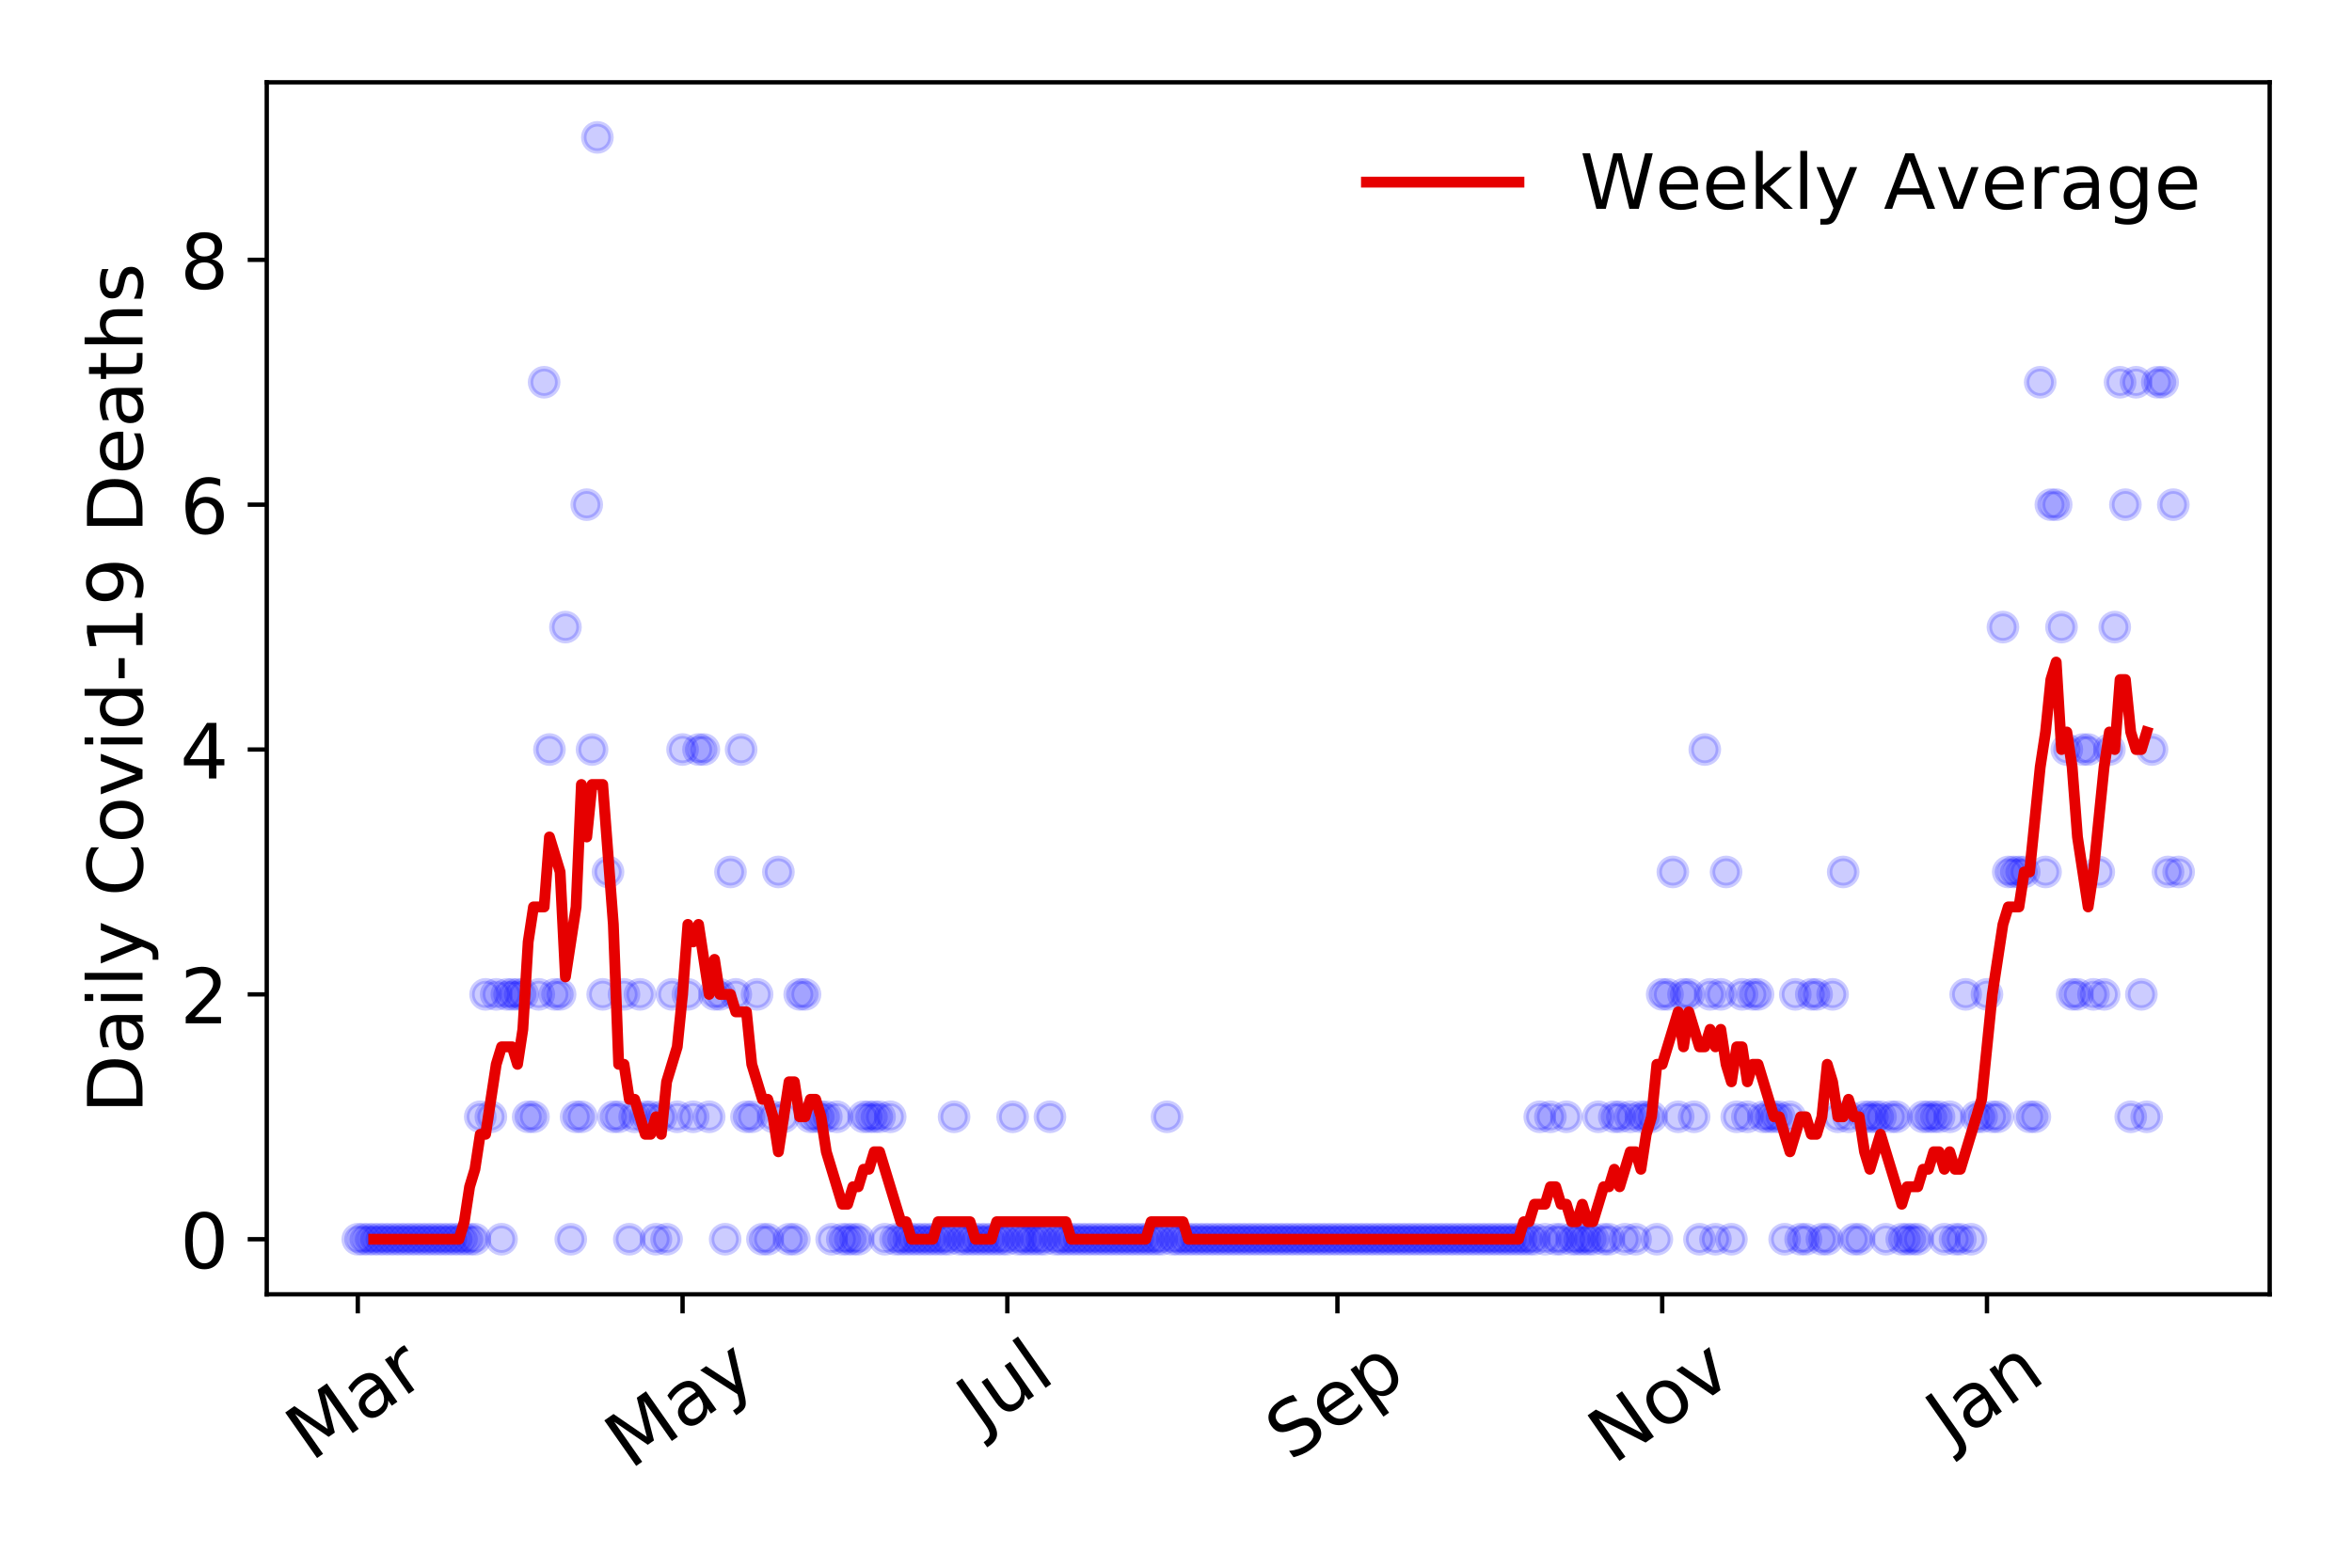 <?xml version="1.0" encoding="utf-8" standalone="no"?>
<!DOCTYPE svg PUBLIC "-//W3C//DTD SVG 1.1//EN"
  "http://www.w3.org/Graphics/SVG/1.1/DTD/svg11.dtd">
<!-- Created with matplotlib (https://matplotlib.org/) -->
<svg height="288pt" version="1.1" viewBox="0 0 432 288" width="432pt" xmlns="http://www.w3.org/2000/svg" xmlns:xlink="http://www.w3.org/1999/xlink">
 <defs>
  <style type="text/css">
*{stroke-linecap:butt;stroke-linejoin:round;}
  </style>
 </defs>
 <g id="figure_1">
  <g id="patch_1">
   <path d="M 0 288 
L 432 288 
L 432 0 
L 0 0 
z
" style="fill:#ffffff;"/>
  </g>
  <g id="axes_1">
   <g id="patch_2">
    <path d="M 48.995 237.778 
L 416.88 237.778 
L 416.88 15.12 
L 48.995 15.12 
z
" style="fill:#ffffff;"/>
   </g>
   <g id="matplotlib.axis_1">
    <g id="xtick_1">
     <g id="line2d_1">
      <defs>
       <path d="M 0 0 
L 0 3.5 
" id="mcbd216a68b" style="stroke:#000000;stroke-width:0.8;"/>
      </defs>
      <g>
       <use style="stroke:#000000;stroke-width:0.8;" x="65.717" xlink:href="#mcbd216a68b" y="237.778"/>
      </g>
     </g>
     <g id="text_1">
      <!-- Mar -->
      <defs>
       <path d="M 9.812 72.906 
L 24.516 72.906 
L 43.109 23.297 
L 61.812 72.906 
L 76.516 72.906 
L 76.516 0 
L 66.891 0 
L 66.891 64.016 
L 48.094 14.016 
L 38.188 14.016 
L 19.391 64.016 
L 19.391 0 
L 9.812 0 
z
" id="DejaVuSans-77"/>
       <path d="M 34.281 27.484 
Q 23.391 27.484 19.188 25 
Q 14.984 22.516 14.984 16.5 
Q 14.984 11.719 18.141 8.906 
Q 21.297 6.109 26.703 6.109 
Q 34.188 6.109 38.703 11.406 
Q 43.219 16.703 43.219 25.484 
L 43.219 27.484 
z
M 52.203 31.203 
L 52.203 0 
L 43.219 0 
L 43.219 8.297 
Q 40.141 3.328 35.547 0.953 
Q 30.953 -1.422 24.312 -1.422 
Q 15.922 -1.422 10.953 3.297 
Q 6 8.016 6 15.922 
Q 6 25.141 12.172 29.828 
Q 18.359 34.516 30.609 34.516 
L 43.219 34.516 
L 43.219 35.406 
Q 43.219 41.609 39.141 45 
Q 35.062 48.391 27.688 48.391 
Q 23 48.391 18.547 47.266 
Q 14.109 46.141 10.016 43.891 
L 10.016 52.203 
Q 14.938 54.109 19.578 55.047 
Q 24.219 56 28.609 56 
Q 40.484 56 46.344 49.844 
Q 52.203 43.703 52.203 31.203 
z
" id="DejaVuSans-97"/>
       <path d="M 41.109 46.297 
Q 39.594 47.172 37.812 47.578 
Q 36.031 48 33.891 48 
Q 26.266 48 22.188 43.047 
Q 18.109 38.094 18.109 28.812 
L 18.109 0 
L 9.078 0 
L 9.078 54.688 
L 18.109 54.688 
L 18.109 46.188 
Q 20.953 51.172 25.484 53.578 
Q 30.031 56 36.531 56 
Q 37.453 56 38.578 55.875 
Q 39.703 55.766 41.062 55.516 
z
" id="DejaVuSans-114"/>
      </defs>
      <g transform="translate(57.114 268.643)rotate(-35)scale(0.14 -0.14)">
       <use xlink:href="#DejaVuSans-77"/>
       <use x="86.279" xlink:href="#DejaVuSans-97"/>
       <use x="147.559" xlink:href="#DejaVuSans-114"/>
      </g>
     </g>
    </g>
    <g id="xtick_2">
     <g id="line2d_2">
      <g>
       <use style="stroke:#000000;stroke-width:0.8;" x="125.369" xlink:href="#mcbd216a68b" y="237.778"/>
      </g>
     </g>
     <g id="text_2">
      <!-- May -->
      <defs>
       <path d="M 32.172 -5.078 
Q 28.375 -14.844 24.75 -17.812 
Q 21.141 -20.797 15.094 -20.797 
L 7.906 -20.797 
L 7.906 -13.281 
L 13.188 -13.281 
Q 16.891 -13.281 18.938 -11.516 
Q 21 -9.766 23.484 -3.219 
L 25.094 0.875 
L 2.984 54.688 
L 12.5 54.688 
L 29.594 11.922 
L 46.688 54.688 
L 56.203 54.688 
z
" id="DejaVuSans-121"/>
      </defs>
      <g transform="translate(115.729 270.094)rotate(-35)scale(0.14 -0.14)">
       <use xlink:href="#DejaVuSans-77"/>
       <use x="86.279" xlink:href="#DejaVuSans-97"/>
       <use x="147.559" xlink:href="#DejaVuSans-121"/>
      </g>
     </g>
    </g>
    <g id="xtick_3">
     <g id="line2d_3">
      <g>
       <use style="stroke:#000000;stroke-width:0.8;" x="185.021" xlink:href="#mcbd216a68b" y="237.778"/>
      </g>
     </g>
     <g id="text_3">
      <!-- Jul -->
      <defs>
       <path d="M 9.812 72.906 
L 19.672 72.906 
L 19.672 5.078 
Q 19.672 -8.109 14.672 -14.062 
Q 9.672 -20.016 -1.422 -20.016 
L -5.172 -20.016 
L -5.172 -11.719 
L -2.094 -11.719 
Q 4.438 -11.719 7.125 -8.047 
Q 9.812 -4.391 9.812 5.078 
z
" id="DejaVuSans-74"/>
       <path d="M 8.5 21.578 
L 8.5 54.688 
L 17.484 54.688 
L 17.484 21.922 
Q 17.484 14.156 20.5 10.266 
Q 23.531 6.391 29.594 6.391 
Q 36.859 6.391 41.078 11.031 
Q 45.312 15.672 45.312 23.688 
L 45.312 54.688 
L 54.297 54.688 
L 54.297 0 
L 45.312 0 
L 45.312 8.406 
Q 42.047 3.422 37.719 1 
Q 33.406 -1.422 27.688 -1.422 
Q 18.266 -1.422 13.375 4.438 
Q 8.5 10.297 8.5 21.578 
z
M 31.109 56 
z
" id="DejaVuSans-117"/>
       <path d="M 9.422 75.984 
L 18.406 75.984 
L 18.406 0 
L 9.422 0 
z
" id="DejaVuSans-108"/>
      </defs>
      <g transform="translate(180.318 263.181)rotate(-35)scale(0.14 -0.14)">
       <use xlink:href="#DejaVuSans-74"/>
       <use x="29.492" xlink:href="#DejaVuSans-117"/>
       <use x="92.871" xlink:href="#DejaVuSans-108"/>
      </g>
     </g>
    </g>
    <g id="xtick_4">
     <g id="line2d_4">
      <g>
       <use style="stroke:#000000;stroke-width:0.8;" x="245.65" xlink:href="#mcbd216a68b" y="237.778"/>
      </g>
     </g>
     <g id="text_4">
      <!-- Sep -->
      <defs>
       <path d="M 53.516 70.516 
L 53.516 60.891 
Q 47.906 63.578 42.922 64.891 
Q 37.938 66.219 33.297 66.219 
Q 25.25 66.219 20.875 63.094 
Q 16.5 59.969 16.5 54.203 
Q 16.5 49.359 19.406 46.891 
Q 22.312 44.438 30.422 42.922 
L 36.375 41.703 
Q 47.406 39.594 52.656 34.297 
Q 57.906 29 57.906 20.125 
Q 57.906 9.516 50.797 4.047 
Q 43.703 -1.422 29.984 -1.422 
Q 24.812 -1.422 18.969 -0.25 
Q 13.141 0.922 6.891 3.219 
L 6.891 13.375 
Q 12.891 10.016 18.656 8.297 
Q 24.422 6.594 29.984 6.594 
Q 38.422 6.594 43.016 9.906 
Q 47.609 13.234 47.609 19.391 
Q 47.609 24.75 44.312 27.781 
Q 41.016 30.812 33.5 32.328 
L 27.484 33.5 
Q 16.453 35.688 11.516 40.375 
Q 6.594 45.062 6.594 53.422 
Q 6.594 63.094 13.406 68.656 
Q 20.219 74.219 32.172 74.219 
Q 37.312 74.219 42.625 73.281 
Q 47.953 72.359 53.516 70.516 
z
" id="DejaVuSans-83"/>
       <path d="M 56.203 29.594 
L 56.203 25.203 
L 14.891 25.203 
Q 15.484 15.922 20.484 11.062 
Q 25.484 6.203 34.422 6.203 
Q 39.594 6.203 44.453 7.469 
Q 49.312 8.734 54.109 11.281 
L 54.109 2.781 
Q 49.266 0.734 44.188 -0.344 
Q 39.109 -1.422 33.891 -1.422 
Q 20.797 -1.422 13.156 6.188 
Q 5.516 13.812 5.516 26.812 
Q 5.516 40.234 12.766 48.109 
Q 20.016 56 32.328 56 
Q 43.359 56 49.781 48.891 
Q 56.203 41.797 56.203 29.594 
z
M 47.219 32.234 
Q 47.125 39.594 43.094 43.984 
Q 39.062 48.391 32.422 48.391 
Q 24.906 48.391 20.391 44.141 
Q 15.875 39.891 15.188 32.172 
z
" id="DejaVuSans-101"/>
       <path d="M 18.109 8.203 
L 18.109 -20.797 
L 9.078 -20.797 
L 9.078 54.688 
L 18.109 54.688 
L 18.109 46.391 
Q 20.953 51.266 25.266 53.625 
Q 29.594 56 35.594 56 
Q 45.562 56 51.781 48.094 
Q 58.016 40.188 58.016 27.297 
Q 58.016 14.406 51.781 6.484 
Q 45.562 -1.422 35.594 -1.422 
Q 29.594 -1.422 25.266 0.953 
Q 20.953 3.328 18.109 8.203 
z
M 48.688 27.297 
Q 48.688 37.203 44.609 42.844 
Q 40.531 48.484 33.406 48.484 
Q 26.266 48.484 22.188 42.844 
Q 18.109 37.203 18.109 27.297 
Q 18.109 17.391 22.188 11.75 
Q 26.266 6.109 33.406 6.109 
Q 40.531 6.109 44.609 11.75 
Q 48.688 17.391 48.688 27.297 
z
" id="DejaVuSans-112"/>
      </defs>
      <g transform="translate(237.057 268.629)rotate(-35)scale(0.14 -0.14)">
       <use xlink:href="#DejaVuSans-83"/>
       <use x="63.477" xlink:href="#DejaVuSans-101"/>
       <use x="125" xlink:href="#DejaVuSans-112"/>
      </g>
     </g>
    </g>
    <g id="xtick_5">
     <g id="line2d_5">
      <g>
       <use style="stroke:#000000;stroke-width:0.8;" x="305.302" xlink:href="#mcbd216a68b" y="237.778"/>
      </g>
     </g>
     <g id="text_5">
      <!-- Nov -->
      <defs>
       <path d="M 9.812 72.906 
L 23.094 72.906 
L 55.422 11.922 
L 55.422 72.906 
L 64.984 72.906 
L 64.984 0 
L 51.703 0 
L 19.391 60.984 
L 19.391 0 
L 9.812 0 
z
" id="DejaVuSans-78"/>
       <path d="M 30.609 48.391 
Q 23.391 48.391 19.188 42.75 
Q 14.984 37.109 14.984 27.297 
Q 14.984 17.484 19.156 11.844 
Q 23.344 6.203 30.609 6.203 
Q 37.797 6.203 41.984 11.859 
Q 46.188 17.531 46.188 27.297 
Q 46.188 37.016 41.984 42.703 
Q 37.797 48.391 30.609 48.391 
z
M 30.609 56 
Q 42.328 56 49.016 48.375 
Q 55.719 40.766 55.719 27.297 
Q 55.719 13.875 49.016 6.219 
Q 42.328 -1.422 30.609 -1.422 
Q 18.844 -1.422 12.172 6.219 
Q 5.516 13.875 5.516 27.297 
Q 5.516 40.766 12.172 48.375 
Q 18.844 56 30.609 56 
z
" id="DejaVuSans-111"/>
       <path d="M 2.984 54.688 
L 12.5 54.688 
L 29.594 8.797 
L 46.688 54.688 
L 56.203 54.688 
L 35.688 0 
L 23.484 0 
z
" id="DejaVuSans-118"/>
      </defs>
      <g transform="translate(296.326 269.166)rotate(-35)scale(0.14 -0.14)">
       <use xlink:href="#DejaVuSans-78"/>
       <use x="74.805" xlink:href="#DejaVuSans-111"/>
       <use x="135.986" xlink:href="#DejaVuSans-118"/>
      </g>
     </g>
    </g>
    <g id="xtick_6">
     <g id="line2d_6">
      <g>
       <use style="stroke:#000000;stroke-width:0.8;" x="364.954" xlink:href="#mcbd216a68b" y="237.778"/>
      </g>
     </g>
     <g id="text_6">
      <!-- Jan -->
      <defs>
       <path d="M 54.891 33.016 
L 54.891 0 
L 45.906 0 
L 45.906 32.719 
Q 45.906 40.484 42.875 44.328 
Q 39.844 48.188 33.797 48.188 
Q 26.516 48.188 22.312 43.547 
Q 18.109 38.922 18.109 30.906 
L 18.109 0 
L 9.078 0 
L 9.078 54.688 
L 18.109 54.688 
L 18.109 46.188 
Q 21.344 51.125 25.703 53.562 
Q 30.078 56 35.797 56 
Q 45.219 56 50.047 50.172 
Q 54.891 44.344 54.891 33.016 
z
" id="DejaVuSans-110"/>
      </defs>
      <g transform="translate(358.33 265.871)rotate(-35)scale(0.14 -0.14)">
       <use xlink:href="#DejaVuSans-74"/>
       <use x="29.492" xlink:href="#DejaVuSans-97"/>
       <use x="90.771" xlink:href="#DejaVuSans-110"/>
      </g>
     </g>
    </g>
   </g>
   <g id="matplotlib.axis_2">
    <g id="ytick_1">
     <g id="line2d_7">
      <defs>
       <path d="M 0 0 
L -3.5 0 
" id="mc3cfe93049" style="stroke:#000000;stroke-width:0.8;"/>
      </defs>
      <g>
       <use style="stroke:#000000;stroke-width:0.8;" x="48.995" xlink:href="#mc3cfe93049" y="227.657"/>
      </g>
     </g>
     <g id="text_7">
      <!-- 0 -->
      <defs>
       <path d="M 31.781 66.406 
Q 24.172 66.406 20.328 58.906 
Q 16.5 51.422 16.5 36.375 
Q 16.5 21.391 20.328 13.891 
Q 24.172 6.391 31.781 6.391 
Q 39.453 6.391 43.281 13.891 
Q 47.125 21.391 47.125 36.375 
Q 47.125 51.422 43.281 58.906 
Q 39.453 66.406 31.781 66.406 
z
M 31.781 74.219 
Q 44.047 74.219 50.516 64.516 
Q 56.984 54.828 56.984 36.375 
Q 56.984 17.969 50.516 8.266 
Q 44.047 -1.422 31.781 -1.422 
Q 19.531 -1.422 13.062 8.266 
Q 6.594 17.969 6.594 36.375 
Q 6.594 54.828 13.062 64.516 
Q 19.531 74.219 31.781 74.219 
z
" id="DejaVuSans-48"/>
      </defs>
      <g transform="translate(33.087 232.976)scale(0.14 -0.14)">
       <use xlink:href="#DejaVuSans-48"/>
      </g>
     </g>
    </g>
    <g id="ytick_2">
     <g id="line2d_8">
      <g>
       <use style="stroke:#000000;stroke-width:0.8;" x="48.995" xlink:href="#mc3cfe93049" y="182.676"/>
      </g>
     </g>
     <g id="text_8">
      <!-- 2 -->
      <defs>
       <path d="M 19.188 8.297 
L 53.609 8.297 
L 53.609 0 
L 7.328 0 
L 7.328 8.297 
Q 12.938 14.109 22.625 23.891 
Q 32.328 33.688 34.812 36.531 
Q 39.547 41.844 41.422 45.531 
Q 43.312 49.219 43.312 52.781 
Q 43.312 58.594 39.234 62.25 
Q 35.156 65.922 28.609 65.922 
Q 23.969 65.922 18.812 64.312 
Q 13.672 62.703 7.812 59.422 
L 7.812 69.391 
Q 13.766 71.781 18.938 73 
Q 24.125 74.219 28.422 74.219 
Q 39.75 74.219 46.484 68.547 
Q 53.219 62.891 53.219 53.422 
Q 53.219 48.922 51.531 44.891 
Q 49.859 40.875 45.406 35.406 
Q 44.188 33.984 37.641 27.219 
Q 31.109 20.453 19.188 8.297 
z
" id="DejaVuSans-50"/>
      </defs>
      <g transform="translate(33.087 187.995)scale(0.14 -0.14)">
       <use xlink:href="#DejaVuSans-50"/>
      </g>
     </g>
    </g>
    <g id="ytick_3">
     <g id="line2d_9">
      <g>
       <use style="stroke:#000000;stroke-width:0.8;" x="48.995" xlink:href="#mc3cfe93049" y="137.694"/>
      </g>
     </g>
     <g id="text_9">
      <!-- 4 -->
      <defs>
       <path d="M 37.797 64.312 
L 12.891 25.391 
L 37.797 25.391 
z
M 35.203 72.906 
L 47.609 72.906 
L 47.609 25.391 
L 58.016 25.391 
L 58.016 17.188 
L 47.609 17.188 
L 47.609 0 
L 37.797 0 
L 37.797 17.188 
L 4.891 17.188 
L 4.891 26.703 
z
" id="DejaVuSans-52"/>
      </defs>
      <g transform="translate(33.087 143.013)scale(0.14 -0.14)">
       <use xlink:href="#DejaVuSans-52"/>
      </g>
     </g>
    </g>
    <g id="ytick_4">
     <g id="line2d_10">
      <g>
       <use style="stroke:#000000;stroke-width:0.8;" x="48.995" xlink:href="#mc3cfe93049" y="92.713"/>
      </g>
     </g>
     <g id="text_10">
      <!-- 6 -->
      <defs>
       <path d="M 33.016 40.375 
Q 26.375 40.375 22.484 35.828 
Q 18.609 31.297 18.609 23.391 
Q 18.609 15.531 22.484 10.953 
Q 26.375 6.391 33.016 6.391 
Q 39.656 6.391 43.531 10.953 
Q 47.406 15.531 47.406 23.391 
Q 47.406 31.297 43.531 35.828 
Q 39.656 40.375 33.016 40.375 
z
M 52.594 71.297 
L 52.594 62.312 
Q 48.875 64.062 45.094 64.984 
Q 41.312 65.922 37.594 65.922 
Q 27.828 65.922 22.672 59.328 
Q 17.531 52.734 16.797 39.406 
Q 19.672 43.656 24.016 45.922 
Q 28.375 48.188 33.594 48.188 
Q 44.578 48.188 50.953 41.516 
Q 57.328 34.859 57.328 23.391 
Q 57.328 12.156 50.688 5.359 
Q 44.047 -1.422 33.016 -1.422 
Q 20.359 -1.422 13.672 8.266 
Q 6.984 17.969 6.984 36.375 
Q 6.984 53.656 15.188 63.938 
Q 23.391 74.219 37.203 74.219 
Q 40.922 74.219 44.703 73.484 
Q 48.484 72.75 52.594 71.297 
z
" id="DejaVuSans-54"/>
      </defs>
      <g transform="translate(33.087 98.032)scale(0.14 -0.14)">
       <use xlink:href="#DejaVuSans-54"/>
      </g>
     </g>
    </g>
    <g id="ytick_5">
     <g id="line2d_11">
      <g>
       <use style="stroke:#000000;stroke-width:0.8;" x="48.995" xlink:href="#mc3cfe93049" y="47.732"/>
      </g>
     </g>
     <g id="text_11">
      <!-- 8 -->
      <defs>
       <path d="M 31.781 34.625 
Q 24.75 34.625 20.719 30.859 
Q 16.703 27.094 16.703 20.516 
Q 16.703 13.922 20.719 10.156 
Q 24.75 6.391 31.781 6.391 
Q 38.812 6.391 42.859 10.172 
Q 46.922 13.969 46.922 20.516 
Q 46.922 27.094 42.891 30.859 
Q 38.875 34.625 31.781 34.625 
z
M 21.922 38.812 
Q 15.578 40.375 12.031 44.719 
Q 8.5 49.078 8.5 55.328 
Q 8.5 64.062 14.719 69.141 
Q 20.953 74.219 31.781 74.219 
Q 42.672 74.219 48.875 69.141 
Q 55.078 64.062 55.078 55.328 
Q 55.078 49.078 51.531 44.719 
Q 48 40.375 41.703 38.812 
Q 48.828 37.156 52.797 32.312 
Q 56.781 27.484 56.781 20.516 
Q 56.781 9.906 50.312 4.234 
Q 43.844 -1.422 31.781 -1.422 
Q 19.734 -1.422 13.25 4.234 
Q 6.781 9.906 6.781 20.516 
Q 6.781 27.484 10.781 32.312 
Q 14.797 37.156 21.922 38.812 
z
M 18.312 54.391 
Q 18.312 48.734 21.844 45.562 
Q 25.391 42.391 31.781 42.391 
Q 38.141 42.391 41.719 45.562 
Q 45.312 48.734 45.312 54.391 
Q 45.312 60.062 41.719 63.234 
Q 38.141 66.406 31.781 66.406 
Q 25.391 66.406 21.844 63.234 
Q 18.312 60.062 18.312 54.391 
z
" id="DejaVuSans-56"/>
      </defs>
      <g transform="translate(33.087 53.05)scale(0.14 -0.14)">
       <use xlink:href="#DejaVuSans-56"/>
      </g>
     </g>
    </g>
    <g id="text_12">
     <!-- Daily Covid-19 Deaths -->
     <defs>
      <path d="M 19.672 64.797 
L 19.672 8.109 
L 31.594 8.109 
Q 46.688 8.109 53.688 14.938 
Q 60.688 21.781 60.688 36.531 
Q 60.688 51.172 53.688 57.984 
Q 46.688 64.797 31.594 64.797 
z
M 9.812 72.906 
L 30.078 72.906 
Q 51.266 72.906 61.172 64.094 
Q 71.094 55.281 71.094 36.531 
Q 71.094 17.672 61.125 8.828 
Q 51.172 0 30.078 0 
L 9.812 0 
z
" id="DejaVuSans-68"/>
      <path d="M 9.422 54.688 
L 18.406 54.688 
L 18.406 0 
L 9.422 0 
z
M 9.422 75.984 
L 18.406 75.984 
L 18.406 64.594 
L 9.422 64.594 
z
" id="DejaVuSans-105"/>
      <path id="DejaVuSans-32"/>
      <path d="M 64.406 67.281 
L 64.406 56.891 
Q 59.422 61.531 53.781 63.812 
Q 48.141 66.109 41.797 66.109 
Q 29.297 66.109 22.656 58.469 
Q 16.016 50.828 16.016 36.375 
Q 16.016 21.969 22.656 14.328 
Q 29.297 6.688 41.797 6.688 
Q 48.141 6.688 53.781 8.984 
Q 59.422 11.281 64.406 15.922 
L 64.406 5.609 
Q 59.234 2.094 53.438 0.328 
Q 47.656 -1.422 41.219 -1.422 
Q 24.656 -1.422 15.125 8.703 
Q 5.609 18.844 5.609 36.375 
Q 5.609 53.953 15.125 64.078 
Q 24.656 74.219 41.219 74.219 
Q 47.75 74.219 53.531 72.484 
Q 59.328 70.75 64.406 67.281 
z
" id="DejaVuSans-67"/>
      <path d="M 45.406 46.391 
L 45.406 75.984 
L 54.391 75.984 
L 54.391 0 
L 45.406 0 
L 45.406 8.203 
Q 42.578 3.328 38.25 0.953 
Q 33.938 -1.422 27.875 -1.422 
Q 17.969 -1.422 11.734 6.484 
Q 5.516 14.406 5.516 27.297 
Q 5.516 40.188 11.734 48.094 
Q 17.969 56 27.875 56 
Q 33.938 56 38.25 53.625 
Q 42.578 51.266 45.406 46.391 
z
M 14.797 27.297 
Q 14.797 17.391 18.875 11.75 
Q 22.953 6.109 30.078 6.109 
Q 37.203 6.109 41.297 11.75 
Q 45.406 17.391 45.406 27.297 
Q 45.406 37.203 41.297 42.844 
Q 37.203 48.484 30.078 48.484 
Q 22.953 48.484 18.875 42.844 
Q 14.797 37.203 14.797 27.297 
z
" id="DejaVuSans-100"/>
      <path d="M 4.891 31.391 
L 31.203 31.391 
L 31.203 23.391 
L 4.891 23.391 
z
" id="DejaVuSans-45"/>
      <path d="M 12.406 8.297 
L 28.516 8.297 
L 28.516 63.922 
L 10.984 60.406 
L 10.984 69.391 
L 28.422 72.906 
L 38.281 72.906 
L 38.281 8.297 
L 54.391 8.297 
L 54.391 0 
L 12.406 0 
z
" id="DejaVuSans-49"/>
      <path d="M 10.984 1.516 
L 10.984 10.5 
Q 14.703 8.734 18.5 7.812 
Q 22.312 6.891 25.984 6.891 
Q 35.75 6.891 40.891 13.453 
Q 46.047 20.016 46.781 33.406 
Q 43.953 29.203 39.594 26.953 
Q 35.25 24.703 29.984 24.703 
Q 19.047 24.703 12.672 31.312 
Q 6.297 37.938 6.297 49.422 
Q 6.297 60.641 12.938 67.422 
Q 19.578 74.219 30.609 74.219 
Q 43.266 74.219 49.922 64.516 
Q 56.594 54.828 56.594 36.375 
Q 56.594 19.141 48.406 8.859 
Q 40.234 -1.422 26.422 -1.422 
Q 22.703 -1.422 18.891 -0.688 
Q 15.094 0.047 10.984 1.516 
z
M 30.609 32.422 
Q 37.25 32.422 41.125 36.953 
Q 45.016 41.5 45.016 49.422 
Q 45.016 57.281 41.125 61.844 
Q 37.25 66.406 30.609 66.406 
Q 23.969 66.406 20.094 61.844 
Q 16.219 57.281 16.219 49.422 
Q 16.219 41.5 20.094 36.953 
Q 23.969 32.422 30.609 32.422 
z
" id="DejaVuSans-57"/>
      <path d="M 18.312 70.219 
L 18.312 54.688 
L 36.812 54.688 
L 36.812 47.703 
L 18.312 47.703 
L 18.312 18.016 
Q 18.312 11.328 20.141 9.422 
Q 21.969 7.516 27.594 7.516 
L 36.812 7.516 
L 36.812 0 
L 27.594 0 
Q 17.188 0 13.234 3.875 
Q 9.281 7.766 9.281 18.016 
L 9.281 47.703 
L 2.688 47.703 
L 2.688 54.688 
L 9.281 54.688 
L 9.281 70.219 
z
" id="DejaVuSans-116"/>
      <path d="M 54.891 33.016 
L 54.891 0 
L 45.906 0 
L 45.906 32.719 
Q 45.906 40.484 42.875 44.328 
Q 39.844 48.188 33.797 48.188 
Q 26.516 48.188 22.312 43.547 
Q 18.109 38.922 18.109 30.906 
L 18.109 0 
L 9.078 0 
L 9.078 75.984 
L 18.109 75.984 
L 18.109 46.188 
Q 21.344 51.125 25.703 53.562 
Q 30.078 56 35.797 56 
Q 45.219 56 50.047 50.172 
Q 54.891 44.344 54.891 33.016 
z
" id="DejaVuSans-104"/>
      <path d="M 44.281 53.078 
L 44.281 44.578 
Q 40.484 46.531 36.375 47.5 
Q 32.281 48.484 27.875 48.484 
Q 21.188 48.484 17.844 46.438 
Q 14.5 44.391 14.5 40.281 
Q 14.5 37.156 16.891 35.375 
Q 19.281 33.594 26.516 31.984 
L 29.594 31.297 
Q 39.156 29.25 43.188 25.516 
Q 47.219 21.781 47.219 15.094 
Q 47.219 7.469 41.188 3.016 
Q 35.156 -1.422 24.609 -1.422 
Q 20.219 -1.422 15.453 -0.562 
Q 10.688 0.297 5.422 2 
L 5.422 11.281 
Q 10.406 8.688 15.234 7.391 
Q 20.062 6.109 24.812 6.109 
Q 31.156 6.109 34.562 8.281 
Q 37.984 10.453 37.984 14.406 
Q 37.984 18.062 35.516 20.016 
Q 33.062 21.969 24.703 23.781 
L 21.578 24.516 
Q 13.234 26.266 9.516 29.906 
Q 5.812 33.547 5.812 39.891 
Q 5.812 47.609 11.281 51.797 
Q 16.75 56 26.812 56 
Q 31.781 56 36.172 55.266 
Q 40.578 54.547 44.281 53.078 
z
" id="DejaVuSans-115"/>
     </defs>
     <g transform="translate(26.176 204.56)rotate(-90)scale(0.14 -0.14)">
      <use xlink:href="#DejaVuSans-68"/>
      <use x="77.002" xlink:href="#DejaVuSans-97"/>
      <use x="138.281" xlink:href="#DejaVuSans-105"/>
      <use x="166.064" xlink:href="#DejaVuSans-108"/>
      <use x="193.848" xlink:href="#DejaVuSans-121"/>
      <use x="253.027" xlink:href="#DejaVuSans-32"/>
      <use x="284.814" xlink:href="#DejaVuSans-67"/>
      <use x="354.639" xlink:href="#DejaVuSans-111"/>
      <use x="415.82" xlink:href="#DejaVuSans-118"/>
      <use x="475" xlink:href="#DejaVuSans-105"/>
      <use x="502.783" xlink:href="#DejaVuSans-100"/>
      <use x="566.26" xlink:href="#DejaVuSans-45"/>
      <use x="602.344" xlink:href="#DejaVuSans-49"/>
      <use x="665.967" xlink:href="#DejaVuSans-57"/>
      <use x="729.59" xlink:href="#DejaVuSans-32"/>
      <use x="761.377" xlink:href="#DejaVuSans-68"/>
      <use x="838.379" xlink:href="#DejaVuSans-101"/>
      <use x="899.902" xlink:href="#DejaVuSans-97"/>
      <use x="961.182" xlink:href="#DejaVuSans-116"/>
      <use x="1000.391" xlink:href="#DejaVuSans-104"/>
      <use x="1063.77" xlink:href="#DejaVuSans-115"/>
     </g>
    </g>
   </g>
   <g id="line2d_12">
    <defs>
     <path d="M 0 2.5 
C 0.663 2.5 1.299 2.237 1.768 1.768 
C 2.237 1.299 2.5 0.663 2.5 0 
C 2.5 -0.663 2.237 -1.299 1.768 -1.768 
C 1.299 -2.237 0.663 -2.5 0 -2.5 
C -0.663 -2.5 -1.299 -2.237 -1.768 -1.768 
C -2.237 -1.299 -2.5 -0.663 -2.5 0 
C -2.5 0.663 -2.237 1.299 -1.768 1.768 
C -1.299 2.237 -0.663 2.5 0 2.5 
z
" id="m711b5e18ec" style="stroke:#0000ff;stroke-opacity:0.2;"/>
    </defs>
    <g clip-path="url(#p220686a693)">
     <use style="fill:#0000ff;fill-opacity:0.2;stroke:#0000ff;stroke-opacity:0.2;" x="65.717" xlink:href="#m711b5e18ec" y="227.657"/>
     <use style="fill:#0000ff;fill-opacity:0.2;stroke:#0000ff;stroke-opacity:0.2;" x="66.695" xlink:href="#m711b5e18ec" y="227.657"/>
     <use style="fill:#0000ff;fill-opacity:0.2;stroke:#0000ff;stroke-opacity:0.2;" x="67.673" xlink:href="#m711b5e18ec" y="227.657"/>
     <use style="fill:#0000ff;fill-opacity:0.2;stroke:#0000ff;stroke-opacity:0.2;" x="68.651" xlink:href="#m711b5e18ec" y="227.657"/>
     <use style="fill:#0000ff;fill-opacity:0.2;stroke:#0000ff;stroke-opacity:0.2;" x="69.629" xlink:href="#m711b5e18ec" y="227.657"/>
     <use style="fill:#0000ff;fill-opacity:0.2;stroke:#0000ff;stroke-opacity:0.2;" x="70.607" xlink:href="#m711b5e18ec" y="227.657"/>
     <use style="fill:#0000ff;fill-opacity:0.2;stroke:#0000ff;stroke-opacity:0.2;" x="71.584" xlink:href="#m711b5e18ec" y="227.657"/>
     <use style="fill:#0000ff;fill-opacity:0.2;stroke:#0000ff;stroke-opacity:0.2;" x="72.562" xlink:href="#m711b5e18ec" y="227.657"/>
     <use style="fill:#0000ff;fill-opacity:0.2;stroke:#0000ff;stroke-opacity:0.2;" x="73.54" xlink:href="#m711b5e18ec" y="227.657"/>
     <use style="fill:#0000ff;fill-opacity:0.2;stroke:#0000ff;stroke-opacity:0.2;" x="74.518" xlink:href="#m711b5e18ec" y="227.657"/>
     <use style="fill:#0000ff;fill-opacity:0.2;stroke:#0000ff;stroke-opacity:0.2;" x="75.496" xlink:href="#m711b5e18ec" y="227.657"/>
     <use style="fill:#0000ff;fill-opacity:0.2;stroke:#0000ff;stroke-opacity:0.2;" x="76.474" xlink:href="#m711b5e18ec" y="227.657"/>
     <use style="fill:#0000ff;fill-opacity:0.2;stroke:#0000ff;stroke-opacity:0.2;" x="77.452" xlink:href="#m711b5e18ec" y="227.657"/>
     <use style="fill:#0000ff;fill-opacity:0.2;stroke:#0000ff;stroke-opacity:0.2;" x="78.43" xlink:href="#m711b5e18ec" y="227.657"/>
     <use style="fill:#0000ff;fill-opacity:0.2;stroke:#0000ff;stroke-opacity:0.2;" x="79.408" xlink:href="#m711b5e18ec" y="227.657"/>
     <use style="fill:#0000ff;fill-opacity:0.2;stroke:#0000ff;stroke-opacity:0.2;" x="80.386" xlink:href="#m711b5e18ec" y="227.657"/>
     <use style="fill:#0000ff;fill-opacity:0.2;stroke:#0000ff;stroke-opacity:0.2;" x="81.363" xlink:href="#m711b5e18ec" y="227.657"/>
     <use style="fill:#0000ff;fill-opacity:0.2;stroke:#0000ff;stroke-opacity:0.2;" x="82.341" xlink:href="#m711b5e18ec" y="227.657"/>
     <use style="fill:#0000ff;fill-opacity:0.2;stroke:#0000ff;stroke-opacity:0.2;" x="83.319" xlink:href="#m711b5e18ec" y="227.657"/>
     <use style="fill:#0000ff;fill-opacity:0.2;stroke:#0000ff;stroke-opacity:0.2;" x="84.297" xlink:href="#m711b5e18ec" y="227.657"/>
     <use style="fill:#0000ff;fill-opacity:0.2;stroke:#0000ff;stroke-opacity:0.2;" x="85.275" xlink:href="#m711b5e18ec" y="227.657"/>
     <use style="fill:#0000ff;fill-opacity:0.2;stroke:#0000ff;stroke-opacity:0.2;" x="86.253" xlink:href="#m711b5e18ec" y="227.657"/>
     <use style="fill:#0000ff;fill-opacity:0.2;stroke:#0000ff;stroke-opacity:0.2;" x="87.231" xlink:href="#m711b5e18ec" y="227.657"/>
     <use style="fill:#0000ff;fill-opacity:0.2;stroke:#0000ff;stroke-opacity:0.2;" x="88.209" xlink:href="#m711b5e18ec" y="205.167"/>
     <use style="fill:#0000ff;fill-opacity:0.2;stroke:#0000ff;stroke-opacity:0.2;" x="89.187" xlink:href="#m711b5e18ec" y="182.676"/>
     <use style="fill:#0000ff;fill-opacity:0.2;stroke:#0000ff;stroke-opacity:0.2;" x="90.164" xlink:href="#m711b5e18ec" y="205.167"/>
     <use style="fill:#0000ff;fill-opacity:0.2;stroke:#0000ff;stroke-opacity:0.2;" x="91.142" xlink:href="#m711b5e18ec" y="182.676"/>
     <use style="fill:#0000ff;fill-opacity:0.2;stroke:#0000ff;stroke-opacity:0.2;" x="92.12" xlink:href="#m711b5e18ec" y="227.657"/>
     <use style="fill:#0000ff;fill-opacity:0.2;stroke:#0000ff;stroke-opacity:0.2;" x="93.098" xlink:href="#m711b5e18ec" y="182.676"/>
     <use style="fill:#0000ff;fill-opacity:0.2;stroke:#0000ff;stroke-opacity:0.2;" x="94.076" xlink:href="#m711b5e18ec" y="182.676"/>
     <use style="fill:#0000ff;fill-opacity:0.2;stroke:#0000ff;stroke-opacity:0.2;" x="95.054" xlink:href="#m711b5e18ec" y="182.676"/>
     <use style="fill:#0000ff;fill-opacity:0.2;stroke:#0000ff;stroke-opacity:0.2;" x="96.032" xlink:href="#m711b5e18ec" y="182.676"/>
     <use style="fill:#0000ff;fill-opacity:0.2;stroke:#0000ff;stroke-opacity:0.2;" x="97.01" xlink:href="#m711b5e18ec" y="205.167"/>
     <use style="fill:#0000ff;fill-opacity:0.2;stroke:#0000ff;stroke-opacity:0.2;" x="97.988" xlink:href="#m711b5e18ec" y="205.167"/>
     <use style="fill:#0000ff;fill-opacity:0.2;stroke:#0000ff;stroke-opacity:0.2;" x="98.966" xlink:href="#m711b5e18ec" y="182.676"/>
     <use style="fill:#0000ff;fill-opacity:0.2;stroke:#0000ff;stroke-opacity:0.2;" x="99.943" xlink:href="#m711b5e18ec" y="70.222"/>
     <use style="fill:#0000ff;fill-opacity:0.2;stroke:#0000ff;stroke-opacity:0.2;" x="100.921" xlink:href="#m711b5e18ec" y="137.694"/>
     <use style="fill:#0000ff;fill-opacity:0.2;stroke:#0000ff;stroke-opacity:0.2;" x="101.899" xlink:href="#m711b5e18ec" y="182.676"/>
     <use style="fill:#0000ff;fill-opacity:0.2;stroke:#0000ff;stroke-opacity:0.2;" x="102.877" xlink:href="#m711b5e18ec" y="182.676"/>
     <use style="fill:#0000ff;fill-opacity:0.2;stroke:#0000ff;stroke-opacity:0.2;" x="103.855" xlink:href="#m711b5e18ec" y="115.204"/>
     <use style="fill:#0000ff;fill-opacity:0.2;stroke:#0000ff;stroke-opacity:0.2;" x="104.833" xlink:href="#m711b5e18ec" y="227.657"/>
     <use style="fill:#0000ff;fill-opacity:0.2;stroke:#0000ff;stroke-opacity:0.2;" x="105.811" xlink:href="#m711b5e18ec" y="205.167"/>
     <use style="fill:#0000ff;fill-opacity:0.2;stroke:#0000ff;stroke-opacity:0.2;" x="106.789" xlink:href="#m711b5e18ec" y="205.167"/>
     <use style="fill:#0000ff;fill-opacity:0.2;stroke:#0000ff;stroke-opacity:0.2;" x="107.767" xlink:href="#m711b5e18ec" y="92.713"/>
     <use style="fill:#0000ff;fill-opacity:0.2;stroke:#0000ff;stroke-opacity:0.2;" x="108.745" xlink:href="#m711b5e18ec" y="137.694"/>
     <use style="fill:#0000ff;fill-opacity:0.2;stroke:#0000ff;stroke-opacity:0.2;" x="109.722" xlink:href="#m711b5e18ec" y="25.241"/>
     <use style="fill:#0000ff;fill-opacity:0.2;stroke:#0000ff;stroke-opacity:0.2;" x="110.7" xlink:href="#m711b5e18ec" y="182.676"/>
     <use style="fill:#0000ff;fill-opacity:0.2;stroke:#0000ff;stroke-opacity:0.2;" x="111.678" xlink:href="#m711b5e18ec" y="160.185"/>
     <use style="fill:#0000ff;fill-opacity:0.2;stroke:#0000ff;stroke-opacity:0.2;" x="112.656" xlink:href="#m711b5e18ec" y="205.167"/>
     <use style="fill:#0000ff;fill-opacity:0.2;stroke:#0000ff;stroke-opacity:0.2;" x="113.634" xlink:href="#m711b5e18ec" y="205.167"/>
     <use style="fill:#0000ff;fill-opacity:0.2;stroke:#0000ff;stroke-opacity:0.2;" x="114.612" xlink:href="#m711b5e18ec" y="182.676"/>
     <use style="fill:#0000ff;fill-opacity:0.2;stroke:#0000ff;stroke-opacity:0.2;" x="115.59" xlink:href="#m711b5e18ec" y="227.657"/>
     <use style="fill:#0000ff;fill-opacity:0.2;stroke:#0000ff;stroke-opacity:0.2;" x="116.568" xlink:href="#m711b5e18ec" y="205.167"/>
     <use style="fill:#0000ff;fill-opacity:0.2;stroke:#0000ff;stroke-opacity:0.2;" x="117.546" xlink:href="#m711b5e18ec" y="182.676"/>
     <use style="fill:#0000ff;fill-opacity:0.2;stroke:#0000ff;stroke-opacity:0.2;" x="118.524" xlink:href="#m711b5e18ec" y="205.167"/>
     <use style="fill:#0000ff;fill-opacity:0.2;stroke:#0000ff;stroke-opacity:0.2;" x="119.501" xlink:href="#m711b5e18ec" y="205.167"/>
     <use style="fill:#0000ff;fill-opacity:0.2;stroke:#0000ff;stroke-opacity:0.2;" x="120.479" xlink:href="#m711b5e18ec" y="227.657"/>
     <use style="fill:#0000ff;fill-opacity:0.2;stroke:#0000ff;stroke-opacity:0.2;" x="121.457" xlink:href="#m711b5e18ec" y="205.167"/>
     <use style="fill:#0000ff;fill-opacity:0.2;stroke:#0000ff;stroke-opacity:0.2;" x="122.435" xlink:href="#m711b5e18ec" y="227.657"/>
     <use style="fill:#0000ff;fill-opacity:0.2;stroke:#0000ff;stroke-opacity:0.2;" x="123.413" xlink:href="#m711b5e18ec" y="182.676"/>
     <use style="fill:#0000ff;fill-opacity:0.2;stroke:#0000ff;stroke-opacity:0.2;" x="124.391" xlink:href="#m711b5e18ec" y="205.167"/>
     <use style="fill:#0000ff;fill-opacity:0.2;stroke:#0000ff;stroke-opacity:0.2;" x="125.369" xlink:href="#m711b5e18ec" y="137.694"/>
     <use style="fill:#0000ff;fill-opacity:0.2;stroke:#0000ff;stroke-opacity:0.2;" x="126.347" xlink:href="#m711b5e18ec" y="182.676"/>
     <use style="fill:#0000ff;fill-opacity:0.2;stroke:#0000ff;stroke-opacity:0.2;" x="127.325" xlink:href="#m711b5e18ec" y="205.167"/>
     <use style="fill:#0000ff;fill-opacity:0.2;stroke:#0000ff;stroke-opacity:0.2;" x="128.302" xlink:href="#m711b5e18ec" y="137.694"/>
     <use style="fill:#0000ff;fill-opacity:0.2;stroke:#0000ff;stroke-opacity:0.2;" x="129.28" xlink:href="#m711b5e18ec" y="137.694"/>
     <use style="fill:#0000ff;fill-opacity:0.2;stroke:#0000ff;stroke-opacity:0.2;" x="130.258" xlink:href="#m711b5e18ec" y="205.167"/>
     <use style="fill:#0000ff;fill-opacity:0.2;stroke:#0000ff;stroke-opacity:0.2;" x="131.236" xlink:href="#m711b5e18ec" y="182.676"/>
     <use style="fill:#0000ff;fill-opacity:0.2;stroke:#0000ff;stroke-opacity:0.2;" x="132.214" xlink:href="#m711b5e18ec" y="182.676"/>
     <use style="fill:#0000ff;fill-opacity:0.2;stroke:#0000ff;stroke-opacity:0.2;" x="133.192" xlink:href="#m711b5e18ec" y="227.657"/>
     <use style="fill:#0000ff;fill-opacity:0.2;stroke:#0000ff;stroke-opacity:0.2;" x="134.17" xlink:href="#m711b5e18ec" y="160.185"/>
     <use style="fill:#0000ff;fill-opacity:0.2;stroke:#0000ff;stroke-opacity:0.2;" x="135.148" xlink:href="#m711b5e18ec" y="182.676"/>
     <use style="fill:#0000ff;fill-opacity:0.2;stroke:#0000ff;stroke-opacity:0.2;" x="136.126" xlink:href="#m711b5e18ec" y="137.694"/>
     <use style="fill:#0000ff;fill-opacity:0.2;stroke:#0000ff;stroke-opacity:0.2;" x="137.104" xlink:href="#m711b5e18ec" y="205.167"/>
     <use style="fill:#0000ff;fill-opacity:0.2;stroke:#0000ff;stroke-opacity:0.2;" x="138.081" xlink:href="#m711b5e18ec" y="205.167"/>
     <use style="fill:#0000ff;fill-opacity:0.2;stroke:#0000ff;stroke-opacity:0.2;" x="139.059" xlink:href="#m711b5e18ec" y="182.676"/>
     <use style="fill:#0000ff;fill-opacity:0.2;stroke:#0000ff;stroke-opacity:0.2;" x="140.037" xlink:href="#m711b5e18ec" y="227.657"/>
     <use style="fill:#0000ff;fill-opacity:0.2;stroke:#0000ff;stroke-opacity:0.2;" x="141.015" xlink:href="#m711b5e18ec" y="227.657"/>
     <use style="fill:#0000ff;fill-opacity:0.2;stroke:#0000ff;stroke-opacity:0.2;" x="141.993" xlink:href="#m711b5e18ec" y="205.167"/>
     <use style="fill:#0000ff;fill-opacity:0.2;stroke:#0000ff;stroke-opacity:0.2;" x="142.971" xlink:href="#m711b5e18ec" y="160.185"/>
     <use style="fill:#0000ff;fill-opacity:0.2;stroke:#0000ff;stroke-opacity:0.2;" x="143.949" xlink:href="#m711b5e18ec" y="205.167"/>
     <use style="fill:#0000ff;fill-opacity:0.2;stroke:#0000ff;stroke-opacity:0.2;" x="144.927" xlink:href="#m711b5e18ec" y="227.657"/>
     <use style="fill:#0000ff;fill-opacity:0.2;stroke:#0000ff;stroke-opacity:0.2;" x="145.905" xlink:href="#m711b5e18ec" y="227.657"/>
     <use style="fill:#0000ff;fill-opacity:0.2;stroke:#0000ff;stroke-opacity:0.2;" x="146.883" xlink:href="#m711b5e18ec" y="182.676"/>
     <use style="fill:#0000ff;fill-opacity:0.2;stroke:#0000ff;stroke-opacity:0.2;" x="147.86" xlink:href="#m711b5e18ec" y="182.676"/>
     <use style="fill:#0000ff;fill-opacity:0.2;stroke:#0000ff;stroke-opacity:0.2;" x="148.838" xlink:href="#m711b5e18ec" y="205.167"/>
     <use style="fill:#0000ff;fill-opacity:0.2;stroke:#0000ff;stroke-opacity:0.2;" x="149.816" xlink:href="#m711b5e18ec" y="205.167"/>
     <use style="fill:#0000ff;fill-opacity:0.2;stroke:#0000ff;stroke-opacity:0.2;" x="150.794" xlink:href="#m711b5e18ec" y="205.167"/>
     <use style="fill:#0000ff;fill-opacity:0.2;stroke:#0000ff;stroke-opacity:0.2;" x="151.772" xlink:href="#m711b5e18ec" y="205.167"/>
     <use style="fill:#0000ff;fill-opacity:0.2;stroke:#0000ff;stroke-opacity:0.2;" x="152.75" xlink:href="#m711b5e18ec" y="227.657"/>
     <use style="fill:#0000ff;fill-opacity:0.2;stroke:#0000ff;stroke-opacity:0.2;" x="153.728" xlink:href="#m711b5e18ec" y="205.167"/>
     <use style="fill:#0000ff;fill-opacity:0.2;stroke:#0000ff;stroke-opacity:0.2;" x="154.706" xlink:href="#m711b5e18ec" y="227.657"/>
     <use style="fill:#0000ff;fill-opacity:0.2;stroke:#0000ff;stroke-opacity:0.2;" x="155.684" xlink:href="#m711b5e18ec" y="227.657"/>
     <use style="fill:#0000ff;fill-opacity:0.2;stroke:#0000ff;stroke-opacity:0.2;" x="156.662" xlink:href="#m711b5e18ec" y="227.657"/>
     <use style="fill:#0000ff;fill-opacity:0.2;stroke:#0000ff;stroke-opacity:0.2;" x="157.639" xlink:href="#m711b5e18ec" y="227.657"/>
     <use style="fill:#0000ff;fill-opacity:0.2;stroke:#0000ff;stroke-opacity:0.2;" x="158.617" xlink:href="#m711b5e18ec" y="205.167"/>
     <use style="fill:#0000ff;fill-opacity:0.2;stroke:#0000ff;stroke-opacity:0.2;" x="159.595" xlink:href="#m711b5e18ec" y="205.167"/>
     <use style="fill:#0000ff;fill-opacity:0.2;stroke:#0000ff;stroke-opacity:0.2;" x="160.573" xlink:href="#m711b5e18ec" y="205.167"/>
     <use style="fill:#0000ff;fill-opacity:0.2;stroke:#0000ff;stroke-opacity:0.2;" x="161.551" xlink:href="#m711b5e18ec" y="205.167"/>
     <use style="fill:#0000ff;fill-opacity:0.2;stroke:#0000ff;stroke-opacity:0.2;" x="162.529" xlink:href="#m711b5e18ec" y="227.657"/>
     <use style="fill:#0000ff;fill-opacity:0.2;stroke:#0000ff;stroke-opacity:0.2;" x="163.507" xlink:href="#m711b5e18ec" y="205.167"/>
     <use style="fill:#0000ff;fill-opacity:0.2;stroke:#0000ff;stroke-opacity:0.2;" x="164.485" xlink:href="#m711b5e18ec" y="227.657"/>
     <use style="fill:#0000ff;fill-opacity:0.2;stroke:#0000ff;stroke-opacity:0.2;" x="165.463" xlink:href="#m711b5e18ec" y="227.657"/>
     <use style="fill:#0000ff;fill-opacity:0.2;stroke:#0000ff;stroke-opacity:0.2;" x="166.44" xlink:href="#m711b5e18ec" y="227.657"/>
     <use style="fill:#0000ff;fill-opacity:0.2;stroke:#0000ff;stroke-opacity:0.2;" x="167.418" xlink:href="#m711b5e18ec" y="227.657"/>
     <use style="fill:#0000ff;fill-opacity:0.2;stroke:#0000ff;stroke-opacity:0.2;" x="168.396" xlink:href="#m711b5e18ec" y="227.657"/>
     <use style="fill:#0000ff;fill-opacity:0.2;stroke:#0000ff;stroke-opacity:0.2;" x="169.374" xlink:href="#m711b5e18ec" y="227.657"/>
     <use style="fill:#0000ff;fill-opacity:0.2;stroke:#0000ff;stroke-opacity:0.2;" x="170.352" xlink:href="#m711b5e18ec" y="227.657"/>
     <use style="fill:#0000ff;fill-opacity:0.2;stroke:#0000ff;stroke-opacity:0.2;" x="171.33" xlink:href="#m711b5e18ec" y="227.657"/>
     <use style="fill:#0000ff;fill-opacity:0.2;stroke:#0000ff;stroke-opacity:0.2;" x="172.308" xlink:href="#m711b5e18ec" y="227.657"/>
     <use style="fill:#0000ff;fill-opacity:0.2;stroke:#0000ff;stroke-opacity:0.2;" x="173.286" xlink:href="#m711b5e18ec" y="227.657"/>
     <use style="fill:#0000ff;fill-opacity:0.2;stroke:#0000ff;stroke-opacity:0.2;" x="174.264" xlink:href="#m711b5e18ec" y="227.657"/>
     <use style="fill:#0000ff;fill-opacity:0.2;stroke:#0000ff;stroke-opacity:0.2;" x="175.242" xlink:href="#m711b5e18ec" y="205.167"/>
     <use style="fill:#0000ff;fill-opacity:0.2;stroke:#0000ff;stroke-opacity:0.2;" x="176.219" xlink:href="#m711b5e18ec" y="227.657"/>
     <use style="fill:#0000ff;fill-opacity:0.2;stroke:#0000ff;stroke-opacity:0.2;" x="177.197" xlink:href="#m711b5e18ec" y="227.657"/>
     <use style="fill:#0000ff;fill-opacity:0.2;stroke:#0000ff;stroke-opacity:0.2;" x="178.175" xlink:href="#m711b5e18ec" y="227.657"/>
     <use style="fill:#0000ff;fill-opacity:0.2;stroke:#0000ff;stroke-opacity:0.2;" x="179.153" xlink:href="#m711b5e18ec" y="227.657"/>
     <use style="fill:#0000ff;fill-opacity:0.2;stroke:#0000ff;stroke-opacity:0.2;" x="180.131" xlink:href="#m711b5e18ec" y="227.657"/>
     <use style="fill:#0000ff;fill-opacity:0.2;stroke:#0000ff;stroke-opacity:0.2;" x="181.109" xlink:href="#m711b5e18ec" y="227.657"/>
     <use style="fill:#0000ff;fill-opacity:0.2;stroke:#0000ff;stroke-opacity:0.2;" x="182.087" xlink:href="#m711b5e18ec" y="227.657"/>
     <use style="fill:#0000ff;fill-opacity:0.2;stroke:#0000ff;stroke-opacity:0.2;" x="183.065" xlink:href="#m711b5e18ec" y="227.657"/>
     <use style="fill:#0000ff;fill-opacity:0.2;stroke:#0000ff;stroke-opacity:0.2;" x="184.043" xlink:href="#m711b5e18ec" y="227.657"/>
     <use style="fill:#0000ff;fill-opacity:0.2;stroke:#0000ff;stroke-opacity:0.2;" x="185.021" xlink:href="#m711b5e18ec" y="227.657"/>
     <use style="fill:#0000ff;fill-opacity:0.2;stroke:#0000ff;stroke-opacity:0.2;" x="185.998" xlink:href="#m711b5e18ec" y="205.167"/>
     <use style="fill:#0000ff;fill-opacity:0.2;stroke:#0000ff;stroke-opacity:0.2;" x="186.976" xlink:href="#m711b5e18ec" y="227.657"/>
     <use style="fill:#0000ff;fill-opacity:0.2;stroke:#0000ff;stroke-opacity:0.2;" x="187.954" xlink:href="#m711b5e18ec" y="227.657"/>
     <use style="fill:#0000ff;fill-opacity:0.2;stroke:#0000ff;stroke-opacity:0.2;" x="188.932" xlink:href="#m711b5e18ec" y="227.657"/>
     <use style="fill:#0000ff;fill-opacity:0.2;stroke:#0000ff;stroke-opacity:0.2;" x="189.91" xlink:href="#m711b5e18ec" y="227.657"/>
     <use style="fill:#0000ff;fill-opacity:0.2;stroke:#0000ff;stroke-opacity:0.2;" x="190.888" xlink:href="#m711b5e18ec" y="227.657"/>
     <use style="fill:#0000ff;fill-opacity:0.2;stroke:#0000ff;stroke-opacity:0.2;" x="191.866" xlink:href="#m711b5e18ec" y="227.657"/>
     <use style="fill:#0000ff;fill-opacity:0.2;stroke:#0000ff;stroke-opacity:0.2;" x="192.844" xlink:href="#m711b5e18ec" y="205.167"/>
     <use style="fill:#0000ff;fill-opacity:0.2;stroke:#0000ff;stroke-opacity:0.2;" x="193.822" xlink:href="#m711b5e18ec" y="227.657"/>
     <use style="fill:#0000ff;fill-opacity:0.2;stroke:#0000ff;stroke-opacity:0.2;" x="194.8" xlink:href="#m711b5e18ec" y="227.657"/>
     <use style="fill:#0000ff;fill-opacity:0.2;stroke:#0000ff;stroke-opacity:0.2;" x="195.777" xlink:href="#m711b5e18ec" y="227.657"/>
     <use style="fill:#0000ff;fill-opacity:0.2;stroke:#0000ff;stroke-opacity:0.2;" x="196.755" xlink:href="#m711b5e18ec" y="227.657"/>
     <use style="fill:#0000ff;fill-opacity:0.2;stroke:#0000ff;stroke-opacity:0.2;" x="197.733" xlink:href="#m711b5e18ec" y="227.657"/>
     <use style="fill:#0000ff;fill-opacity:0.2;stroke:#0000ff;stroke-opacity:0.2;" x="198.711" xlink:href="#m711b5e18ec" y="227.657"/>
     <use style="fill:#0000ff;fill-opacity:0.2;stroke:#0000ff;stroke-opacity:0.2;" x="199.689" xlink:href="#m711b5e18ec" y="227.657"/>
     <use style="fill:#0000ff;fill-opacity:0.2;stroke:#0000ff;stroke-opacity:0.2;" x="200.667" xlink:href="#m711b5e18ec" y="227.657"/>
     <use style="fill:#0000ff;fill-opacity:0.2;stroke:#0000ff;stroke-opacity:0.2;" x="201.645" xlink:href="#m711b5e18ec" y="227.657"/>
     <use style="fill:#0000ff;fill-opacity:0.2;stroke:#0000ff;stroke-opacity:0.2;" x="202.623" xlink:href="#m711b5e18ec" y="227.657"/>
     <use style="fill:#0000ff;fill-opacity:0.2;stroke:#0000ff;stroke-opacity:0.2;" x="203.601" xlink:href="#m711b5e18ec" y="227.657"/>
     <use style="fill:#0000ff;fill-opacity:0.2;stroke:#0000ff;stroke-opacity:0.2;" x="204.578" xlink:href="#m711b5e18ec" y="227.657"/>
     <use style="fill:#0000ff;fill-opacity:0.2;stroke:#0000ff;stroke-opacity:0.2;" x="205.556" xlink:href="#m711b5e18ec" y="227.657"/>
     <use style="fill:#0000ff;fill-opacity:0.2;stroke:#0000ff;stroke-opacity:0.2;" x="206.534" xlink:href="#m711b5e18ec" y="227.657"/>
     <use style="fill:#0000ff;fill-opacity:0.2;stroke:#0000ff;stroke-opacity:0.2;" x="207.512" xlink:href="#m711b5e18ec" y="227.657"/>
     <use style="fill:#0000ff;fill-opacity:0.2;stroke:#0000ff;stroke-opacity:0.2;" x="208.49" xlink:href="#m711b5e18ec" y="227.657"/>
     <use style="fill:#0000ff;fill-opacity:0.2;stroke:#0000ff;stroke-opacity:0.2;" x="209.468" xlink:href="#m711b5e18ec" y="227.657"/>
     <use style="fill:#0000ff;fill-opacity:0.2;stroke:#0000ff;stroke-opacity:0.2;" x="210.446" xlink:href="#m711b5e18ec" y="227.657"/>
     <use style="fill:#0000ff;fill-opacity:0.2;stroke:#0000ff;stroke-opacity:0.2;" x="211.424" xlink:href="#m711b5e18ec" y="227.657"/>
     <use style="fill:#0000ff;fill-opacity:0.2;stroke:#0000ff;stroke-opacity:0.2;" x="212.402" xlink:href="#m711b5e18ec" y="227.657"/>
     <use style="fill:#0000ff;fill-opacity:0.2;stroke:#0000ff;stroke-opacity:0.2;" x="213.38" xlink:href="#m711b5e18ec" y="227.657"/>
     <use style="fill:#0000ff;fill-opacity:0.2;stroke:#0000ff;stroke-opacity:0.2;" x="214.357" xlink:href="#m711b5e18ec" y="205.167"/>
     <use style="fill:#0000ff;fill-opacity:0.2;stroke:#0000ff;stroke-opacity:0.2;" x="215.335" xlink:href="#m711b5e18ec" y="227.657"/>
     <use style="fill:#0000ff;fill-opacity:0.2;stroke:#0000ff;stroke-opacity:0.2;" x="216.313" xlink:href="#m711b5e18ec" y="227.657"/>
     <use style="fill:#0000ff;fill-opacity:0.2;stroke:#0000ff;stroke-opacity:0.2;" x="217.291" xlink:href="#m711b5e18ec" y="227.657"/>
     <use style="fill:#0000ff;fill-opacity:0.2;stroke:#0000ff;stroke-opacity:0.2;" x="218.269" xlink:href="#m711b5e18ec" y="227.657"/>
     <use style="fill:#0000ff;fill-opacity:0.2;stroke:#0000ff;stroke-opacity:0.2;" x="219.247" xlink:href="#m711b5e18ec" y="227.657"/>
     <use style="fill:#0000ff;fill-opacity:0.2;stroke:#0000ff;stroke-opacity:0.2;" x="220.225" xlink:href="#m711b5e18ec" y="227.657"/>
     <use style="fill:#0000ff;fill-opacity:0.2;stroke:#0000ff;stroke-opacity:0.2;" x="221.203" xlink:href="#m711b5e18ec" y="227.657"/>
     <use style="fill:#0000ff;fill-opacity:0.2;stroke:#0000ff;stroke-opacity:0.2;" x="222.181" xlink:href="#m711b5e18ec" y="227.657"/>
     <use style="fill:#0000ff;fill-opacity:0.2;stroke:#0000ff;stroke-opacity:0.2;" x="223.159" xlink:href="#m711b5e18ec" y="227.657"/>
     <use style="fill:#0000ff;fill-opacity:0.2;stroke:#0000ff;stroke-opacity:0.2;" x="224.136" xlink:href="#m711b5e18ec" y="227.657"/>
     <use style="fill:#0000ff;fill-opacity:0.2;stroke:#0000ff;stroke-opacity:0.2;" x="225.114" xlink:href="#m711b5e18ec" y="227.657"/>
     <use style="fill:#0000ff;fill-opacity:0.2;stroke:#0000ff;stroke-opacity:0.2;" x="226.092" xlink:href="#m711b5e18ec" y="227.657"/>
     <use style="fill:#0000ff;fill-opacity:0.2;stroke:#0000ff;stroke-opacity:0.2;" x="227.07" xlink:href="#m711b5e18ec" y="227.657"/>
     <use style="fill:#0000ff;fill-opacity:0.2;stroke:#0000ff;stroke-opacity:0.2;" x="228.048" xlink:href="#m711b5e18ec" y="227.657"/>
     <use style="fill:#0000ff;fill-opacity:0.2;stroke:#0000ff;stroke-opacity:0.2;" x="229.026" xlink:href="#m711b5e18ec" y="227.657"/>
     <use style="fill:#0000ff;fill-opacity:0.2;stroke:#0000ff;stroke-opacity:0.2;" x="230.004" xlink:href="#m711b5e18ec" y="227.657"/>
     <use style="fill:#0000ff;fill-opacity:0.2;stroke:#0000ff;stroke-opacity:0.2;" x="230.982" xlink:href="#m711b5e18ec" y="227.657"/>
     <use style="fill:#0000ff;fill-opacity:0.2;stroke:#0000ff;stroke-opacity:0.2;" x="231.96" xlink:href="#m711b5e18ec" y="227.657"/>
     <use style="fill:#0000ff;fill-opacity:0.2;stroke:#0000ff;stroke-opacity:0.2;" x="232.938" xlink:href="#m711b5e18ec" y="227.657"/>
     <use style="fill:#0000ff;fill-opacity:0.2;stroke:#0000ff;stroke-opacity:0.2;" x="233.915" xlink:href="#m711b5e18ec" y="227.657"/>
     <use style="fill:#0000ff;fill-opacity:0.2;stroke:#0000ff;stroke-opacity:0.2;" x="234.893" xlink:href="#m711b5e18ec" y="227.657"/>
     <use style="fill:#0000ff;fill-opacity:0.2;stroke:#0000ff;stroke-opacity:0.2;" x="235.871" xlink:href="#m711b5e18ec" y="227.657"/>
     <use style="fill:#0000ff;fill-opacity:0.2;stroke:#0000ff;stroke-opacity:0.2;" x="236.849" xlink:href="#m711b5e18ec" y="227.657"/>
     <use style="fill:#0000ff;fill-opacity:0.2;stroke:#0000ff;stroke-opacity:0.2;" x="237.827" xlink:href="#m711b5e18ec" y="227.657"/>
     <use style="fill:#0000ff;fill-opacity:0.2;stroke:#0000ff;stroke-opacity:0.2;" x="238.805" xlink:href="#m711b5e18ec" y="227.657"/>
     <use style="fill:#0000ff;fill-opacity:0.2;stroke:#0000ff;stroke-opacity:0.2;" x="239.783" xlink:href="#m711b5e18ec" y="227.657"/>
     <use style="fill:#0000ff;fill-opacity:0.2;stroke:#0000ff;stroke-opacity:0.2;" x="240.761" xlink:href="#m711b5e18ec" y="227.657"/>
     <use style="fill:#0000ff;fill-opacity:0.2;stroke:#0000ff;stroke-opacity:0.2;" x="241.739" xlink:href="#m711b5e18ec" y="227.657"/>
     <use style="fill:#0000ff;fill-opacity:0.2;stroke:#0000ff;stroke-opacity:0.2;" x="242.716" xlink:href="#m711b5e18ec" y="227.657"/>
     <use style="fill:#0000ff;fill-opacity:0.2;stroke:#0000ff;stroke-opacity:0.2;" x="243.694" xlink:href="#m711b5e18ec" y="227.657"/>
     <use style="fill:#0000ff;fill-opacity:0.2;stroke:#0000ff;stroke-opacity:0.2;" x="244.672" xlink:href="#m711b5e18ec" y="227.657"/>
     <use style="fill:#0000ff;fill-opacity:0.2;stroke:#0000ff;stroke-opacity:0.2;" x="245.65" xlink:href="#m711b5e18ec" y="227.657"/>
     <use style="fill:#0000ff;fill-opacity:0.2;stroke:#0000ff;stroke-opacity:0.2;" x="246.628" xlink:href="#m711b5e18ec" y="227.657"/>
     <use style="fill:#0000ff;fill-opacity:0.2;stroke:#0000ff;stroke-opacity:0.2;" x="247.606" xlink:href="#m711b5e18ec" y="227.657"/>
     <use style="fill:#0000ff;fill-opacity:0.2;stroke:#0000ff;stroke-opacity:0.2;" x="248.584" xlink:href="#m711b5e18ec" y="227.657"/>
     <use style="fill:#0000ff;fill-opacity:0.2;stroke:#0000ff;stroke-opacity:0.2;" x="249.562" xlink:href="#m711b5e18ec" y="227.657"/>
     <use style="fill:#0000ff;fill-opacity:0.2;stroke:#0000ff;stroke-opacity:0.2;" x="250.54" xlink:href="#m711b5e18ec" y="227.657"/>
     <use style="fill:#0000ff;fill-opacity:0.2;stroke:#0000ff;stroke-opacity:0.2;" x="251.518" xlink:href="#m711b5e18ec" y="227.657"/>
     <use style="fill:#0000ff;fill-opacity:0.2;stroke:#0000ff;stroke-opacity:0.2;" x="252.495" xlink:href="#m711b5e18ec" y="227.657"/>
     <use style="fill:#0000ff;fill-opacity:0.2;stroke:#0000ff;stroke-opacity:0.2;" x="253.473" xlink:href="#m711b5e18ec" y="227.657"/>
     <use style="fill:#0000ff;fill-opacity:0.2;stroke:#0000ff;stroke-opacity:0.2;" x="254.451" xlink:href="#m711b5e18ec" y="227.657"/>
     <use style="fill:#0000ff;fill-opacity:0.2;stroke:#0000ff;stroke-opacity:0.2;" x="255.429" xlink:href="#m711b5e18ec" y="227.657"/>
     <use style="fill:#0000ff;fill-opacity:0.2;stroke:#0000ff;stroke-opacity:0.2;" x="256.407" xlink:href="#m711b5e18ec" y="227.657"/>
     <use style="fill:#0000ff;fill-opacity:0.2;stroke:#0000ff;stroke-opacity:0.2;" x="257.385" xlink:href="#m711b5e18ec" y="227.657"/>
     <use style="fill:#0000ff;fill-opacity:0.2;stroke:#0000ff;stroke-opacity:0.2;" x="258.363" xlink:href="#m711b5e18ec" y="227.657"/>
     <use style="fill:#0000ff;fill-opacity:0.2;stroke:#0000ff;stroke-opacity:0.2;" x="259.341" xlink:href="#m711b5e18ec" y="227.657"/>
     <use style="fill:#0000ff;fill-opacity:0.2;stroke:#0000ff;stroke-opacity:0.2;" x="260.319" xlink:href="#m711b5e18ec" y="227.657"/>
     <use style="fill:#0000ff;fill-opacity:0.2;stroke:#0000ff;stroke-opacity:0.2;" x="261.297" xlink:href="#m711b5e18ec" y="227.657"/>
     <use style="fill:#0000ff;fill-opacity:0.2;stroke:#0000ff;stroke-opacity:0.2;" x="262.274" xlink:href="#m711b5e18ec" y="227.657"/>
     <use style="fill:#0000ff;fill-opacity:0.2;stroke:#0000ff;stroke-opacity:0.2;" x="263.252" xlink:href="#m711b5e18ec" y="227.657"/>
     <use style="fill:#0000ff;fill-opacity:0.2;stroke:#0000ff;stroke-opacity:0.2;" x="264.23" xlink:href="#m711b5e18ec" y="227.657"/>
     <use style="fill:#0000ff;fill-opacity:0.2;stroke:#0000ff;stroke-opacity:0.2;" x="265.208" xlink:href="#m711b5e18ec" y="227.657"/>
     <use style="fill:#0000ff;fill-opacity:0.2;stroke:#0000ff;stroke-opacity:0.2;" x="266.186" xlink:href="#m711b5e18ec" y="227.657"/>
     <use style="fill:#0000ff;fill-opacity:0.2;stroke:#0000ff;stroke-opacity:0.2;" x="267.164" xlink:href="#m711b5e18ec" y="227.657"/>
     <use style="fill:#0000ff;fill-opacity:0.2;stroke:#0000ff;stroke-opacity:0.2;" x="268.142" xlink:href="#m711b5e18ec" y="227.657"/>
     <use style="fill:#0000ff;fill-opacity:0.2;stroke:#0000ff;stroke-opacity:0.2;" x="269.12" xlink:href="#m711b5e18ec" y="227.657"/>
     <use style="fill:#0000ff;fill-opacity:0.2;stroke:#0000ff;stroke-opacity:0.2;" x="270.098" xlink:href="#m711b5e18ec" y="227.657"/>
     <use style="fill:#0000ff;fill-opacity:0.2;stroke:#0000ff;stroke-opacity:0.2;" x="271.075" xlink:href="#m711b5e18ec" y="227.657"/>
     <use style="fill:#0000ff;fill-opacity:0.2;stroke:#0000ff;stroke-opacity:0.2;" x="272.053" xlink:href="#m711b5e18ec" y="227.657"/>
     <use style="fill:#0000ff;fill-opacity:0.2;stroke:#0000ff;stroke-opacity:0.2;" x="273.031" xlink:href="#m711b5e18ec" y="227.657"/>
     <use style="fill:#0000ff;fill-opacity:0.2;stroke:#0000ff;stroke-opacity:0.2;" x="274.009" xlink:href="#m711b5e18ec" y="227.657"/>
     <use style="fill:#0000ff;fill-opacity:0.2;stroke:#0000ff;stroke-opacity:0.2;" x="274.987" xlink:href="#m711b5e18ec" y="227.657"/>
     <use style="fill:#0000ff;fill-opacity:0.2;stroke:#0000ff;stroke-opacity:0.2;" x="275.965" xlink:href="#m711b5e18ec" y="227.657"/>
     <use style="fill:#0000ff;fill-opacity:0.2;stroke:#0000ff;stroke-opacity:0.2;" x="276.943" xlink:href="#m711b5e18ec" y="227.657"/>
     <use style="fill:#0000ff;fill-opacity:0.2;stroke:#0000ff;stroke-opacity:0.2;" x="277.921" xlink:href="#m711b5e18ec" y="227.657"/>
     <use style="fill:#0000ff;fill-opacity:0.2;stroke:#0000ff;stroke-opacity:0.2;" x="278.899" xlink:href="#m711b5e18ec" y="227.657"/>
     <use style="fill:#0000ff;fill-opacity:0.2;stroke:#0000ff;stroke-opacity:0.2;" x="279.877" xlink:href="#m711b5e18ec" y="227.657"/>
     <use style="fill:#0000ff;fill-opacity:0.2;stroke:#0000ff;stroke-opacity:0.2;" x="280.854" xlink:href="#m711b5e18ec" y="227.657"/>
     <use style="fill:#0000ff;fill-opacity:0.2;stroke:#0000ff;stroke-opacity:0.2;" x="281.832" xlink:href="#m711b5e18ec" y="227.657"/>
     <use style="fill:#0000ff;fill-opacity:0.2;stroke:#0000ff;stroke-opacity:0.2;" x="282.81" xlink:href="#m711b5e18ec" y="205.167"/>
     <use style="fill:#0000ff;fill-opacity:0.2;stroke:#0000ff;stroke-opacity:0.2;" x="283.788" xlink:href="#m711b5e18ec" y="227.657"/>
     <use style="fill:#0000ff;fill-opacity:0.2;stroke:#0000ff;stroke-opacity:0.2;" x="284.766" xlink:href="#m711b5e18ec" y="205.167"/>
     <use style="fill:#0000ff;fill-opacity:0.2;stroke:#0000ff;stroke-opacity:0.2;" x="285.744" xlink:href="#m711b5e18ec" y="227.657"/>
     <use style="fill:#0000ff;fill-opacity:0.2;stroke:#0000ff;stroke-opacity:0.2;" x="286.722" xlink:href="#m711b5e18ec" y="227.657"/>
     <use style="fill:#0000ff;fill-opacity:0.2;stroke:#0000ff;stroke-opacity:0.2;" x="287.7" xlink:href="#m711b5e18ec" y="205.167"/>
     <use style="fill:#0000ff;fill-opacity:0.2;stroke:#0000ff;stroke-opacity:0.2;" x="288.678" xlink:href="#m711b5e18ec" y="227.657"/>
     <use style="fill:#0000ff;fill-opacity:0.2;stroke:#0000ff;stroke-opacity:0.2;" x="289.656" xlink:href="#m711b5e18ec" y="227.657"/>
     <use style="fill:#0000ff;fill-opacity:0.2;stroke:#0000ff;stroke-opacity:0.2;" x="290.633" xlink:href="#m711b5e18ec" y="227.657"/>
     <use style="fill:#0000ff;fill-opacity:0.2;stroke:#0000ff;stroke-opacity:0.2;" x="291.611" xlink:href="#m711b5e18ec" y="227.657"/>
     <use style="fill:#0000ff;fill-opacity:0.2;stroke:#0000ff;stroke-opacity:0.2;" x="292.589" xlink:href="#m711b5e18ec" y="227.657"/>
     <use style="fill:#0000ff;fill-opacity:0.2;stroke:#0000ff;stroke-opacity:0.2;" x="293.567" xlink:href="#m711b5e18ec" y="205.167"/>
     <use style="fill:#0000ff;fill-opacity:0.2;stroke:#0000ff;stroke-opacity:0.2;" x="294.545" xlink:href="#m711b5e18ec" y="227.657"/>
     <use style="fill:#0000ff;fill-opacity:0.2;stroke:#0000ff;stroke-opacity:0.2;" x="295.523" xlink:href="#m711b5e18ec" y="227.657"/>
     <use style="fill:#0000ff;fill-opacity:0.2;stroke:#0000ff;stroke-opacity:0.2;" x="296.501" xlink:href="#m711b5e18ec" y="205.167"/>
     <use style="fill:#0000ff;fill-opacity:0.2;stroke:#0000ff;stroke-opacity:0.2;" x="297.479" xlink:href="#m711b5e18ec" y="205.167"/>
     <use style="fill:#0000ff;fill-opacity:0.2;stroke:#0000ff;stroke-opacity:0.2;" x="298.457" xlink:href="#m711b5e18ec" y="227.657"/>
     <use style="fill:#0000ff;fill-opacity:0.2;stroke:#0000ff;stroke-opacity:0.2;" x="299.435" xlink:href="#m711b5e18ec" y="205.167"/>
     <use style="fill:#0000ff;fill-opacity:0.2;stroke:#0000ff;stroke-opacity:0.2;" x="300.412" xlink:href="#m711b5e18ec" y="227.657"/>
     <use style="fill:#0000ff;fill-opacity:0.2;stroke:#0000ff;stroke-opacity:0.2;" x="301.39" xlink:href="#m711b5e18ec" y="205.167"/>
     <use style="fill:#0000ff;fill-opacity:0.2;stroke:#0000ff;stroke-opacity:0.2;" x="302.368" xlink:href="#m711b5e18ec" y="205.167"/>
     <use style="fill:#0000ff;fill-opacity:0.2;stroke:#0000ff;stroke-opacity:0.2;" x="303.346" xlink:href="#m711b5e18ec" y="205.167"/>
     <use style="fill:#0000ff;fill-opacity:0.2;stroke:#0000ff;stroke-opacity:0.2;" x="304.324" xlink:href="#m711b5e18ec" y="227.657"/>
     <use style="fill:#0000ff;fill-opacity:0.2;stroke:#0000ff;stroke-opacity:0.2;" x="305.302" xlink:href="#m711b5e18ec" y="182.676"/>
     <use style="fill:#0000ff;fill-opacity:0.2;stroke:#0000ff;stroke-opacity:0.2;" x="306.28" xlink:href="#m711b5e18ec" y="182.676"/>
     <use style="fill:#0000ff;fill-opacity:0.2;stroke:#0000ff;stroke-opacity:0.2;" x="307.258" xlink:href="#m711b5e18ec" y="160.185"/>
     <use style="fill:#0000ff;fill-opacity:0.2;stroke:#0000ff;stroke-opacity:0.2;" x="308.236" xlink:href="#m711b5e18ec" y="205.167"/>
     <use style="fill:#0000ff;fill-opacity:0.2;stroke:#0000ff;stroke-opacity:0.2;" x="309.213" xlink:href="#m711b5e18ec" y="182.676"/>
     <use style="fill:#0000ff;fill-opacity:0.2;stroke:#0000ff;stroke-opacity:0.2;" x="310.191" xlink:href="#m711b5e18ec" y="182.676"/>
     <use style="fill:#0000ff;fill-opacity:0.2;stroke:#0000ff;stroke-opacity:0.2;" x="311.169" xlink:href="#m711b5e18ec" y="205.167"/>
     <use style="fill:#0000ff;fill-opacity:0.2;stroke:#0000ff;stroke-opacity:0.2;" x="312.147" xlink:href="#m711b5e18ec" y="227.657"/>
     <use style="fill:#0000ff;fill-opacity:0.2;stroke:#0000ff;stroke-opacity:0.2;" x="313.125" xlink:href="#m711b5e18ec" y="137.694"/>
     <use style="fill:#0000ff;fill-opacity:0.2;stroke:#0000ff;stroke-opacity:0.2;" x="314.103" xlink:href="#m711b5e18ec" y="182.676"/>
     <use style="fill:#0000ff;fill-opacity:0.2;stroke:#0000ff;stroke-opacity:0.2;" x="315.081" xlink:href="#m711b5e18ec" y="227.657"/>
     <use style="fill:#0000ff;fill-opacity:0.2;stroke:#0000ff;stroke-opacity:0.2;" x="316.059" xlink:href="#m711b5e18ec" y="182.676"/>
     <use style="fill:#0000ff;fill-opacity:0.2;stroke:#0000ff;stroke-opacity:0.2;" x="317.037" xlink:href="#m711b5e18ec" y="160.185"/>
     <use style="fill:#0000ff;fill-opacity:0.2;stroke:#0000ff;stroke-opacity:0.2;" x="318.015" xlink:href="#m711b5e18ec" y="227.657"/>
     <use style="fill:#0000ff;fill-opacity:0.2;stroke:#0000ff;stroke-opacity:0.2;" x="318.992" xlink:href="#m711b5e18ec" y="205.167"/>
     <use style="fill:#0000ff;fill-opacity:0.2;stroke:#0000ff;stroke-opacity:0.2;" x="319.97" xlink:href="#m711b5e18ec" y="182.676"/>
     <use style="fill:#0000ff;fill-opacity:0.2;stroke:#0000ff;stroke-opacity:0.2;" x="320.948" xlink:href="#m711b5e18ec" y="205.167"/>
     <use style="fill:#0000ff;fill-opacity:0.2;stroke:#0000ff;stroke-opacity:0.2;" x="321.926" xlink:href="#m711b5e18ec" y="182.676"/>
     <use style="fill:#0000ff;fill-opacity:0.2;stroke:#0000ff;stroke-opacity:0.2;" x="322.904" xlink:href="#m711b5e18ec" y="182.676"/>
     <use style="fill:#0000ff;fill-opacity:0.2;stroke:#0000ff;stroke-opacity:0.2;" x="323.882" xlink:href="#m711b5e18ec" y="205.167"/>
     <use style="fill:#0000ff;fill-opacity:0.2;stroke:#0000ff;stroke-opacity:0.2;" x="324.86" xlink:href="#m711b5e18ec" y="205.167"/>
     <use style="fill:#0000ff;fill-opacity:0.2;stroke:#0000ff;stroke-opacity:0.2;" x="325.838" xlink:href="#m711b5e18ec" y="205.167"/>
     <use style="fill:#0000ff;fill-opacity:0.2;stroke:#0000ff;stroke-opacity:0.2;" x="326.816" xlink:href="#m711b5e18ec" y="205.167"/>
     <use style="fill:#0000ff;fill-opacity:0.2;stroke:#0000ff;stroke-opacity:0.2;" x="327.794" xlink:href="#m711b5e18ec" y="227.657"/>
     <use style="fill:#0000ff;fill-opacity:0.2;stroke:#0000ff;stroke-opacity:0.2;" x="328.771" xlink:href="#m711b5e18ec" y="205.167"/>
     <use style="fill:#0000ff;fill-opacity:0.2;stroke:#0000ff;stroke-opacity:0.2;" x="329.749" xlink:href="#m711b5e18ec" y="182.676"/>
     <use style="fill:#0000ff;fill-opacity:0.2;stroke:#0000ff;stroke-opacity:0.2;" x="330.727" xlink:href="#m711b5e18ec" y="227.657"/>
     <use style="fill:#0000ff;fill-opacity:0.2;stroke:#0000ff;stroke-opacity:0.2;" x="331.705" xlink:href="#m711b5e18ec" y="227.657"/>
     <use style="fill:#0000ff;fill-opacity:0.2;stroke:#0000ff;stroke-opacity:0.2;" x="332.683" xlink:href="#m711b5e18ec" y="182.676"/>
     <use style="fill:#0000ff;fill-opacity:0.2;stroke:#0000ff;stroke-opacity:0.2;" x="333.661" xlink:href="#m711b5e18ec" y="182.676"/>
     <use style="fill:#0000ff;fill-opacity:0.2;stroke:#0000ff;stroke-opacity:0.2;" x="334.639" xlink:href="#m711b5e18ec" y="227.657"/>
     <use style="fill:#0000ff;fill-opacity:0.2;stroke:#0000ff;stroke-opacity:0.2;" x="335.617" xlink:href="#m711b5e18ec" y="227.657"/>
     <use style="fill:#0000ff;fill-opacity:0.2;stroke:#0000ff;stroke-opacity:0.2;" x="336.595" xlink:href="#m711b5e18ec" y="182.676"/>
     <use style="fill:#0000ff;fill-opacity:0.2;stroke:#0000ff;stroke-opacity:0.2;" x="337.573" xlink:href="#m711b5e18ec" y="205.167"/>
     <use style="fill:#0000ff;fill-opacity:0.2;stroke:#0000ff;stroke-opacity:0.2;" x="338.55" xlink:href="#m711b5e18ec" y="160.185"/>
     <use style="fill:#0000ff;fill-opacity:0.2;stroke:#0000ff;stroke-opacity:0.2;" x="339.528" xlink:href="#m711b5e18ec" y="205.167"/>
     <use style="fill:#0000ff;fill-opacity:0.2;stroke:#0000ff;stroke-opacity:0.2;" x="340.506" xlink:href="#m711b5e18ec" y="227.657"/>
     <use style="fill:#0000ff;fill-opacity:0.2;stroke:#0000ff;stroke-opacity:0.2;" x="341.484" xlink:href="#m711b5e18ec" y="227.657"/>
     <use style="fill:#0000ff;fill-opacity:0.2;stroke:#0000ff;stroke-opacity:0.2;" x="342.462" xlink:href="#m711b5e18ec" y="205.167"/>
     <use style="fill:#0000ff;fill-opacity:0.2;stroke:#0000ff;stroke-opacity:0.2;" x="343.44" xlink:href="#m711b5e18ec" y="205.167"/>
     <use style="fill:#0000ff;fill-opacity:0.2;stroke:#0000ff;stroke-opacity:0.2;" x="344.418" xlink:href="#m711b5e18ec" y="205.167"/>
     <use style="fill:#0000ff;fill-opacity:0.2;stroke:#0000ff;stroke-opacity:0.2;" x="345.396" xlink:href="#m711b5e18ec" y="205.167"/>
     <use style="fill:#0000ff;fill-opacity:0.2;stroke:#0000ff;stroke-opacity:0.2;" x="346.374" xlink:href="#m711b5e18ec" y="227.657"/>
     <use style="fill:#0000ff;fill-opacity:0.2;stroke:#0000ff;stroke-opacity:0.2;" x="347.351" xlink:href="#m711b5e18ec" y="205.167"/>
     <use style="fill:#0000ff;fill-opacity:0.2;stroke:#0000ff;stroke-opacity:0.2;" x="348.329" xlink:href="#m711b5e18ec" y="205.167"/>
     <use style="fill:#0000ff;fill-opacity:0.2;stroke:#0000ff;stroke-opacity:0.2;" x="349.307" xlink:href="#m711b5e18ec" y="227.657"/>
     <use style="fill:#0000ff;fill-opacity:0.2;stroke:#0000ff;stroke-opacity:0.2;" x="350.285" xlink:href="#m711b5e18ec" y="227.657"/>
     <use style="fill:#0000ff;fill-opacity:0.2;stroke:#0000ff;stroke-opacity:0.2;" x="351.263" xlink:href="#m711b5e18ec" y="227.657"/>
     <use style="fill:#0000ff;fill-opacity:0.2;stroke:#0000ff;stroke-opacity:0.2;" x="352.241" xlink:href="#m711b5e18ec" y="227.657"/>
     <use style="fill:#0000ff;fill-opacity:0.2;stroke:#0000ff;stroke-opacity:0.2;" x="353.219" xlink:href="#m711b5e18ec" y="205.167"/>
     <use style="fill:#0000ff;fill-opacity:0.2;stroke:#0000ff;stroke-opacity:0.2;" x="354.197" xlink:href="#m711b5e18ec" y="205.167"/>
     <use style="fill:#0000ff;fill-opacity:0.2;stroke:#0000ff;stroke-opacity:0.2;" x="355.175" xlink:href="#m711b5e18ec" y="205.167"/>
     <use style="fill:#0000ff;fill-opacity:0.2;stroke:#0000ff;stroke-opacity:0.2;" x="356.153" xlink:href="#m711b5e18ec" y="205.167"/>
     <use style="fill:#0000ff;fill-opacity:0.2;stroke:#0000ff;stroke-opacity:0.2;" x="357.13" xlink:href="#m711b5e18ec" y="227.657"/>
     <use style="fill:#0000ff;fill-opacity:0.2;stroke:#0000ff;stroke-opacity:0.2;" x="358.108" xlink:href="#m711b5e18ec" y="205.167"/>
     <use style="fill:#0000ff;fill-opacity:0.2;stroke:#0000ff;stroke-opacity:0.2;" x="359.086" xlink:href="#m711b5e18ec" y="227.657"/>
     <use style="fill:#0000ff;fill-opacity:0.2;stroke:#0000ff;stroke-opacity:0.2;" x="360.064" xlink:href="#m711b5e18ec" y="227.657"/>
     <use style="fill:#0000ff;fill-opacity:0.2;stroke:#0000ff;stroke-opacity:0.2;" x="361.042" xlink:href="#m711b5e18ec" y="182.676"/>
     <use style="fill:#0000ff;fill-opacity:0.2;stroke:#0000ff;stroke-opacity:0.2;" x="362.02" xlink:href="#m711b5e18ec" y="227.657"/>
     <use style="fill:#0000ff;fill-opacity:0.2;stroke:#0000ff;stroke-opacity:0.2;" x="362.998" xlink:href="#m711b5e18ec" y="205.167"/>
     <use style="fill:#0000ff;fill-opacity:0.2;stroke:#0000ff;stroke-opacity:0.2;" x="363.976" xlink:href="#m711b5e18ec" y="205.167"/>
     <use style="fill:#0000ff;fill-opacity:0.2;stroke:#0000ff;stroke-opacity:0.2;" x="364.954" xlink:href="#m711b5e18ec" y="182.676"/>
     <use style="fill:#0000ff;fill-opacity:0.2;stroke:#0000ff;stroke-opacity:0.2;" x="365.932" xlink:href="#m711b5e18ec" y="205.167"/>
     <use style="fill:#0000ff;fill-opacity:0.2;stroke:#0000ff;stroke-opacity:0.2;" x="366.909" xlink:href="#m711b5e18ec" y="205.167"/>
     <use style="fill:#0000ff;fill-opacity:0.2;stroke:#0000ff;stroke-opacity:0.2;" x="367.887" xlink:href="#m711b5e18ec" y="115.204"/>
     <use style="fill:#0000ff;fill-opacity:0.2;stroke:#0000ff;stroke-opacity:0.2;" x="368.865" xlink:href="#m711b5e18ec" y="160.185"/>
     <use style="fill:#0000ff;fill-opacity:0.2;stroke:#0000ff;stroke-opacity:0.2;" x="369.843" xlink:href="#m711b5e18ec" y="160.185"/>
     <use style="fill:#0000ff;fill-opacity:0.2;stroke:#0000ff;stroke-opacity:0.2;" x="370.821" xlink:href="#m711b5e18ec" y="160.185"/>
     <use style="fill:#0000ff;fill-opacity:0.2;stroke:#0000ff;stroke-opacity:0.2;" x="371.799" xlink:href="#m711b5e18ec" y="160.185"/>
     <use style="fill:#0000ff;fill-opacity:0.2;stroke:#0000ff;stroke-opacity:0.2;" x="372.777" xlink:href="#m711b5e18ec" y="205.167"/>
     <use style="fill:#0000ff;fill-opacity:0.2;stroke:#0000ff;stroke-opacity:0.2;" x="373.755" xlink:href="#m711b5e18ec" y="205.167"/>
     <use style="fill:#0000ff;fill-opacity:0.2;stroke:#0000ff;stroke-opacity:0.2;" x="374.733" xlink:href="#m711b5e18ec" y="70.222"/>
     <use style="fill:#0000ff;fill-opacity:0.2;stroke:#0000ff;stroke-opacity:0.2;" x="375.711" xlink:href="#m711b5e18ec" y="160.185"/>
     <use style="fill:#0000ff;fill-opacity:0.2;stroke:#0000ff;stroke-opacity:0.2;" x="376.688" xlink:href="#m711b5e18ec" y="92.713"/>
     <use style="fill:#0000ff;fill-opacity:0.2;stroke:#0000ff;stroke-opacity:0.2;" x="377.666" xlink:href="#m711b5e18ec" y="92.713"/>
     <use style="fill:#0000ff;fill-opacity:0.2;stroke:#0000ff;stroke-opacity:0.2;" x="378.644" xlink:href="#m711b5e18ec" y="115.204"/>
     <use style="fill:#0000ff;fill-opacity:0.2;stroke:#0000ff;stroke-opacity:0.2;" x="379.622" xlink:href="#m711b5e18ec" y="137.694"/>
     <use style="fill:#0000ff;fill-opacity:0.2;stroke:#0000ff;stroke-opacity:0.2;" x="380.6" xlink:href="#m711b5e18ec" y="182.676"/>
     <use style="fill:#0000ff;fill-opacity:0.2;stroke:#0000ff;stroke-opacity:0.2;" x="381.578" xlink:href="#m711b5e18ec" y="182.676"/>
     <use style="fill:#0000ff;fill-opacity:0.2;stroke:#0000ff;stroke-opacity:0.2;" x="382.556" xlink:href="#m711b5e18ec" y="137.694"/>
     <use style="fill:#0000ff;fill-opacity:0.2;stroke:#0000ff;stroke-opacity:0.2;" x="383.534" xlink:href="#m711b5e18ec" y="137.694"/>
     <use style="fill:#0000ff;fill-opacity:0.2;stroke:#0000ff;stroke-opacity:0.2;" x="384.512" xlink:href="#m711b5e18ec" y="182.676"/>
     <use style="fill:#0000ff;fill-opacity:0.2;stroke:#0000ff;stroke-opacity:0.2;" x="385.489" xlink:href="#m711b5e18ec" y="160.185"/>
     <use style="fill:#0000ff;fill-opacity:0.2;stroke:#0000ff;stroke-opacity:0.2;" x="386.467" xlink:href="#m711b5e18ec" y="182.676"/>
     <use style="fill:#0000ff;fill-opacity:0.2;stroke:#0000ff;stroke-opacity:0.2;" x="387.445" xlink:href="#m711b5e18ec" y="137.694"/>
     <use style="fill:#0000ff;fill-opacity:0.2;stroke:#0000ff;stroke-opacity:0.2;" x="388.423" xlink:href="#m711b5e18ec" y="115.204"/>
     <use style="fill:#0000ff;fill-opacity:0.2;stroke:#0000ff;stroke-opacity:0.2;" x="389.401" xlink:href="#m711b5e18ec" y="70.222"/>
     <use style="fill:#0000ff;fill-opacity:0.2;stroke:#0000ff;stroke-opacity:0.2;" x="390.379" xlink:href="#m711b5e18ec" y="92.713"/>
     <use style="fill:#0000ff;fill-opacity:0.2;stroke:#0000ff;stroke-opacity:0.2;" x="391.357" xlink:href="#m711b5e18ec" y="205.167"/>
     <use style="fill:#0000ff;fill-opacity:0.2;stroke:#0000ff;stroke-opacity:0.2;" x="392.335" xlink:href="#m711b5e18ec" y="70.222"/>
     <use style="fill:#0000ff;fill-opacity:0.2;stroke:#0000ff;stroke-opacity:0.2;" x="393.313" xlink:href="#m711b5e18ec" y="182.676"/>
     <use style="fill:#0000ff;fill-opacity:0.2;stroke:#0000ff;stroke-opacity:0.2;" x="394.291" xlink:href="#m711b5e18ec" y="205.167"/>
     <use style="fill:#0000ff;fill-opacity:0.2;stroke:#0000ff;stroke-opacity:0.2;" x="395.268" xlink:href="#m711b5e18ec" y="137.694"/>
     <use style="fill:#0000ff;fill-opacity:0.2;stroke:#0000ff;stroke-opacity:0.2;" x="396.246" xlink:href="#m711b5e18ec" y="70.222"/>
     <use style="fill:#0000ff;fill-opacity:0.2;stroke:#0000ff;stroke-opacity:0.2;" x="397.224" xlink:href="#m711b5e18ec" y="70.222"/>
     <use style="fill:#0000ff;fill-opacity:0.2;stroke:#0000ff;stroke-opacity:0.2;" x="398.202" xlink:href="#m711b5e18ec" y="160.185"/>
     <use style="fill:#0000ff;fill-opacity:0.2;stroke:#0000ff;stroke-opacity:0.2;" x="399.18" xlink:href="#m711b5e18ec" y="92.713"/>
     <use style="fill:#0000ff;fill-opacity:0.2;stroke:#0000ff;stroke-opacity:0.2;" x="400.158" xlink:href="#m711b5e18ec" y="160.185"/>
    </g>
   </g>
   <g id="line2d_13">
    <path clip-path="url(#p220686a693)" d="M 68.651 227.657 
L 84.297 227.657 
L 85.275 224.444 
L 86.253 218.018 
L 87.231 214.805 
L 88.209 208.38 
L 89.187 208.38 
L 91.142 195.528 
L 92.12 192.315 
L 94.076 192.315 
L 95.054 195.528 
L 96.032 189.102 
L 97.01 173.037 
L 97.988 166.611 
L 99.943 166.611 
L 100.921 153.759 
L 102.877 160.185 
L 103.855 179.463 
L 105.811 166.611 
L 106.789 144.12 
L 107.767 153.759 
L 108.745 144.12 
L 110.7 144.12 
L 112.656 169.824 
L 113.634 195.528 
L 114.612 195.528 
L 115.59 201.954 
L 116.568 201.954 
L 118.524 208.38 
L 119.501 208.38 
L 120.479 205.167 
L 121.457 208.38 
L 122.435 198.741 
L 124.391 192.315 
L 125.369 182.676 
L 126.347 169.824 
L 127.325 173.037 
L 128.302 169.824 
L 130.258 182.676 
L 131.236 176.25 
L 132.214 182.676 
L 134.17 182.676 
L 135.148 185.889 
L 137.104 185.889 
L 138.081 195.528 
L 140.037 201.954 
L 141.015 201.954 
L 141.993 205.167 
L 142.971 211.593 
L 144.927 198.741 
L 145.905 198.741 
L 146.883 205.167 
L 147.86 205.167 
L 148.838 201.954 
L 149.816 201.954 
L 150.794 205.167 
L 151.772 211.593 
L 154.706 221.231 
L 155.684 221.231 
L 156.662 218.018 
L 157.639 218.018 
L 158.617 214.805 
L 159.595 214.805 
L 160.573 211.593 
L 161.551 211.593 
L 165.463 224.444 
L 166.44 224.444 
L 167.418 227.657 
L 171.33 227.657 
L 172.308 224.444 
L 178.175 224.444 
L 179.153 227.657 
L 182.087 227.657 
L 183.065 224.444 
L 195.777 224.444 
L 196.755 227.657 
L 210.446 227.657 
L 211.424 224.444 
L 217.291 224.444 
L 218.269 227.657 
L 278.899 227.657 
L 279.877 224.444 
L 280.854 224.444 
L 281.832 221.231 
L 283.788 221.231 
L 284.766 218.018 
L 285.744 218.018 
L 286.722 221.231 
L 287.7 221.231 
L 288.678 224.444 
L 289.656 224.444 
L 290.633 221.231 
L 291.611 224.444 
L 292.589 224.444 
L 294.545 218.018 
L 295.523 218.018 
L 296.501 214.805 
L 297.479 218.018 
L 299.435 211.593 
L 300.412 211.593 
L 301.39 214.805 
L 302.368 208.38 
L 303.346 205.167 
L 304.324 195.528 
L 305.302 195.528 
L 308.236 185.889 
L 309.213 192.315 
L 310.191 185.889 
L 312.147 192.315 
L 313.125 192.315 
L 314.103 189.102 
L 315.081 192.315 
L 316.059 189.102 
L 317.037 195.528 
L 318.015 198.741 
L 318.992 192.315 
L 319.97 192.315 
L 320.948 198.741 
L 321.926 195.528 
L 322.904 195.528 
L 325.838 205.167 
L 326.816 205.167 
L 328.771 211.593 
L 330.727 205.167 
L 331.705 205.167 
L 332.683 208.38 
L 333.661 208.38 
L 334.639 205.167 
L 335.617 195.528 
L 336.595 198.741 
L 337.573 205.167 
L 338.55 205.167 
L 339.528 201.954 
L 340.506 205.167 
L 341.484 205.167 
L 342.462 211.593 
L 343.44 214.805 
L 345.396 208.38 
L 349.307 221.231 
L 350.285 218.018 
L 352.241 218.018 
L 353.219 214.805 
L 354.197 214.805 
L 355.175 211.593 
L 356.153 211.593 
L 357.13 214.805 
L 358.108 211.593 
L 359.086 214.805 
L 360.064 214.805 
L 363.976 201.954 
L 365.932 182.676 
L 367.887 169.824 
L 368.865 166.611 
L 370.821 166.611 
L 371.799 160.185 
L 372.777 160.185 
L 374.733 140.907 
L 375.711 134.481 
L 376.688 124.843 
L 377.666 121.63 
L 378.644 137.694 
L 379.622 134.481 
L 380.6 140.907 
L 381.578 153.759 
L 383.534 166.611 
L 384.512 160.185 
L 386.467 140.907 
L 387.445 134.481 
L 388.423 137.694 
L 389.401 124.843 
L 390.379 124.843 
L 391.357 134.481 
L 392.335 137.694 
L 393.313 137.694 
L 394.291 134.481 
L 394.291 134.481 
" style="fill:none;stroke:#e60000;stroke-linecap:square;stroke-width:2;"/>
   </g>
   <g id="patch_3">
    <path d="M 48.995 237.778 
L 48.995 15.12 
" style="fill:none;stroke:#000000;stroke-linecap:square;stroke-linejoin:miter;stroke-width:0.8;"/>
   </g>
   <g id="patch_4">
    <path d="M 416.88 237.778 
L 416.88 15.12 
" style="fill:none;stroke:#000000;stroke-linecap:square;stroke-linejoin:miter;stroke-width:0.8;"/>
   </g>
   <g id="patch_5">
    <path d="M 48.995 237.778 
L 416.88 237.778 
" style="fill:none;stroke:#000000;stroke-linecap:square;stroke-linejoin:miter;stroke-width:0.8;"/>
   </g>
   <g id="patch_6">
    <path d="M 48.995 15.12 
L 416.88 15.12 
" style="fill:none;stroke:#000000;stroke-linecap:square;stroke-linejoin:miter;stroke-width:0.8;"/>
   </g>
   <g id="legend_1">
    <g id="line2d_14">
     <path d="M 250.984 33.458 
L 278.984 33.458 
" style="fill:none;stroke:#e60000;stroke-linecap:square;stroke-width:2;"/>
    </g>
    <g id="line2d_15"/>
    <g id="text_13">
     <!-- Weekly Average -->
     <defs>
      <path d="M 3.328 72.906 
L 13.281 72.906 
L 28.609 11.281 
L 43.891 72.906 
L 54.984 72.906 
L 70.312 11.281 
L 85.594 72.906 
L 95.609 72.906 
L 77.297 0 
L 64.891 0 
L 49.516 63.281 
L 33.984 0 
L 21.578 0 
z
" id="DejaVuSans-87"/>
      <path d="M 9.078 75.984 
L 18.109 75.984 
L 18.109 31.109 
L 44.922 54.688 
L 56.391 54.688 
L 27.391 29.109 
L 57.625 0 
L 45.906 0 
L 18.109 26.703 
L 18.109 0 
L 9.078 0 
z
" id="DejaVuSans-107"/>
      <path d="M 34.188 63.188 
L 20.797 26.906 
L 47.609 26.906 
z
M 28.609 72.906 
L 39.797 72.906 
L 67.578 0 
L 57.328 0 
L 50.688 18.703 
L 17.828 18.703 
L 11.188 0 
L 0.781 0 
z
" id="DejaVuSans-65"/>
      <path d="M 45.406 27.984 
Q 45.406 37.75 41.375 43.109 
Q 37.359 48.484 30.078 48.484 
Q 22.859 48.484 18.828 43.109 
Q 14.797 37.75 14.797 27.984 
Q 14.797 18.266 18.828 12.891 
Q 22.859 7.516 30.078 7.516 
Q 37.359 7.516 41.375 12.891 
Q 45.406 18.266 45.406 27.984 
z
M 54.391 6.781 
Q 54.391 -7.172 48.188 -13.984 
Q 42 -20.797 29.203 -20.797 
Q 24.469 -20.797 20.266 -20.094 
Q 16.062 -19.391 12.109 -17.922 
L 12.109 -9.188 
Q 16.062 -11.328 19.922 -12.344 
Q 23.781 -13.375 27.781 -13.375 
Q 36.625 -13.375 41.016 -8.766 
Q 45.406 -4.156 45.406 5.172 
L 45.406 9.625 
Q 42.625 4.781 38.281 2.391 
Q 33.938 0 27.875 0 
Q 17.828 0 11.672 7.656 
Q 5.516 15.328 5.516 27.984 
Q 5.516 40.672 11.672 48.328 
Q 17.828 56 27.875 56 
Q 33.938 56 38.281 53.609 
Q 42.625 51.219 45.406 46.391 
L 45.406 54.688 
L 54.391 54.688 
z
" id="DejaVuSans-103"/>
     </defs>
     <g transform="translate(290.184 38.358)scale(0.14 -0.14)">
      <use xlink:href="#DejaVuSans-87"/>
      <use x="98.799" xlink:href="#DejaVuSans-101"/>
      <use x="160.322" xlink:href="#DejaVuSans-101"/>
      <use x="221.846" xlink:href="#DejaVuSans-107"/>
      <use x="279.756" xlink:href="#DejaVuSans-108"/>
      <use x="307.539" xlink:href="#DejaVuSans-121"/>
      <use x="366.719" xlink:href="#DejaVuSans-32"/>
      <use x="398.506" xlink:href="#DejaVuSans-65"/>
      <use x="466.836" xlink:href="#DejaVuSans-118"/>
      <use x="526.016" xlink:href="#DejaVuSans-101"/>
      <use x="587.539" xlink:href="#DejaVuSans-114"/>
      <use x="628.652" xlink:href="#DejaVuSans-97"/>
      <use x="689.932" xlink:href="#DejaVuSans-103"/>
      <use x="753.408" xlink:href="#DejaVuSans-101"/>
     </g>
    </g>
   </g>
  </g>
 </g>
 <defs>
  <clipPath id="p220686a693">
   <rect height="222.658" width="367.885" x="48.995" y="15.12"/>
  </clipPath>
 </defs>
</svg>
